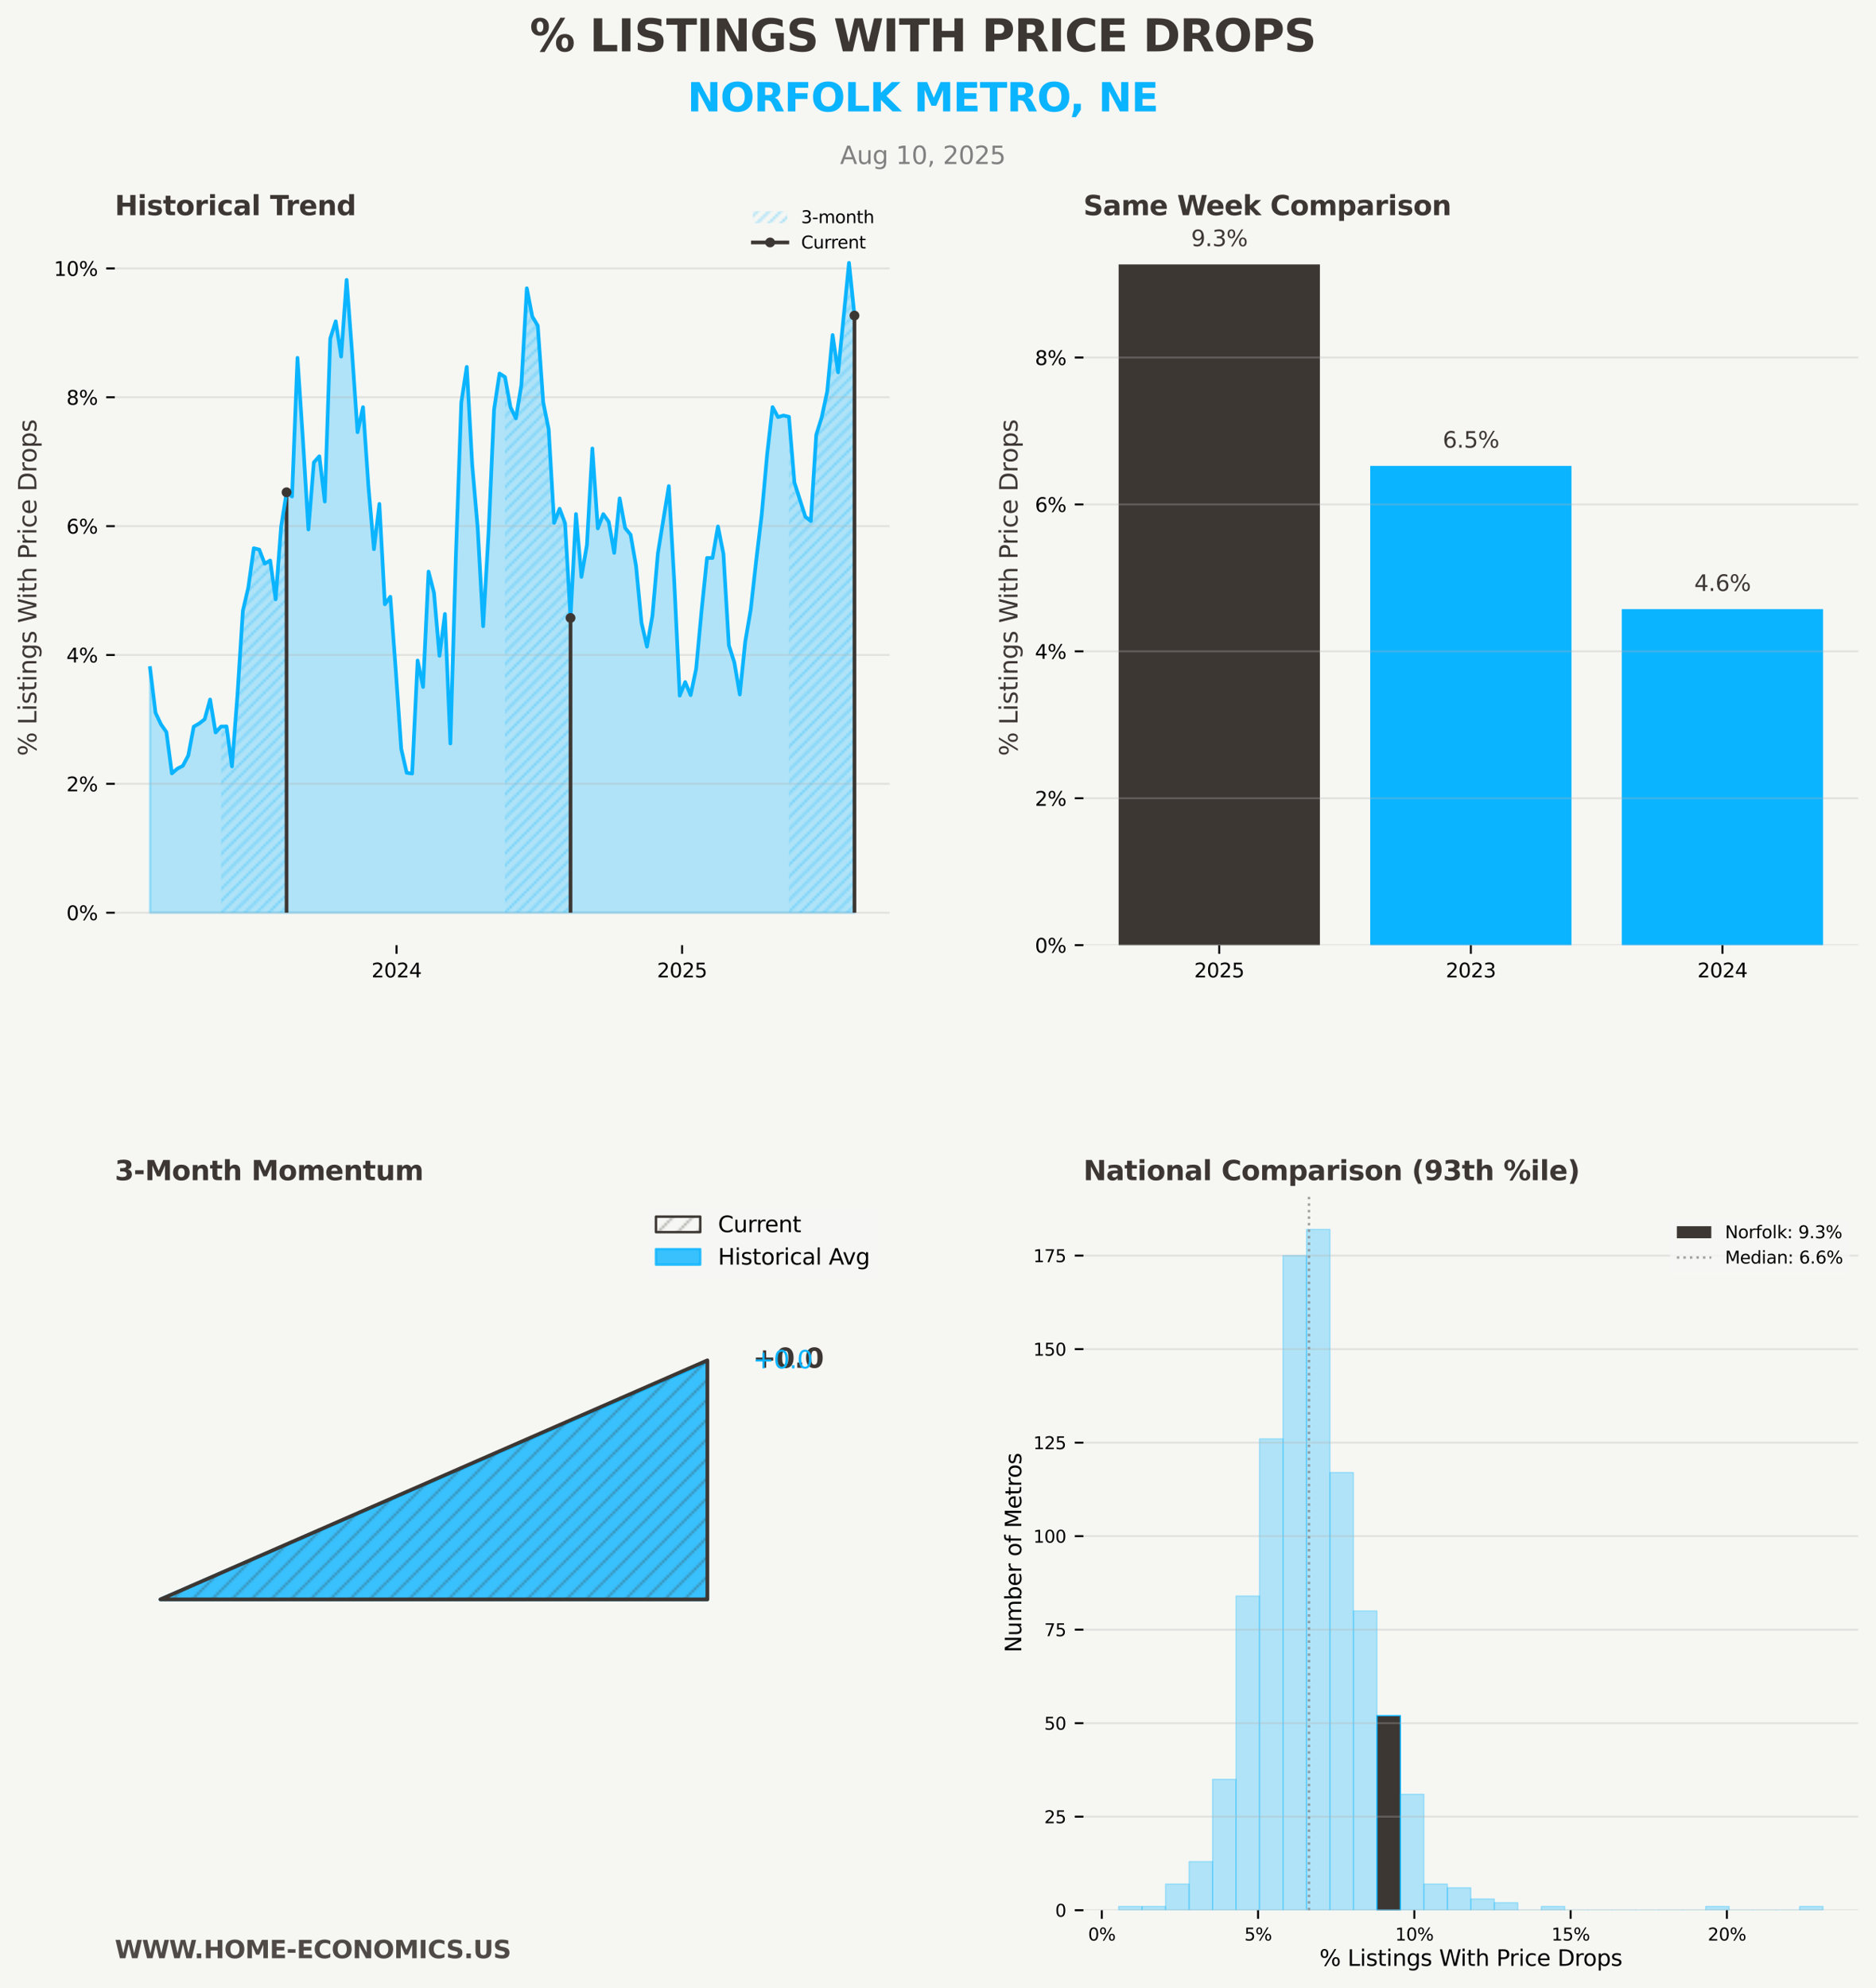 <?xml version="1.0" encoding="utf-8" standalone="no"?>
<!DOCTYPE svg PUBLIC "-//W3C//DTD SVG 1.1//EN"
  "http://www.w3.org/Graphics/SVG/1.1/DTD/svg11.dtd">
<svg xmlns:xlink="http://www.w3.org/1999/xlink" width="762.339pt" height="807.845pt" viewBox="0 0 762.339 807.845" xmlns="http://www.w3.org/2000/svg" version="1.1">
 <defs>
  <style type="text/css">*{stroke-linejoin: round; stroke-linecap: butt}</style>
 </defs>
 <g id="figure_1">
  <g id="patch_1">
   <path d="M 0 807.845 
L 762.339 807.845 
L 762.339 0 
L 0 0 
z
" style="fill: #f6f7f3"/>
  </g>
  <g id="axes_1">
   <g id="patch_2">
    <path d="M 46.659 384.051 
L 361.539 384.051 
L 361.539 93.6 
L 46.659 93.6 
z
" style="fill: #f6f7f3"/>
   </g>
   <g id="PolyCollection_1">
    <defs>
     <path id="mbc5cd65b44" d="M 60.972 -536.409 
L 60.972 -436.996 
L 63.191 -436.996 
L 65.41 -436.996 
L 67.629 -436.996 
L 69.848 -436.996 
L 72.067 -436.996 
L 74.286 -436.996 
L 76.505 -436.996 
L 78.724 -436.996 
L 80.943 -436.996 
L 83.162 -436.996 
L 85.381 -436.996 
L 87.6 -436.996 
L 89.819 -436.996 
L 92.038 -436.996 
L 94.258 -436.996 
L 96.477 -436.996 
L 98.696 -436.996 
L 100.915 -436.996 
L 103.134 -436.996 
L 105.353 -436.996 
L 107.572 -436.996 
L 109.791 -436.996 
L 112.01 -436.996 
L 114.229 -436.996 
L 116.448 -436.996 
L 118.667 -436.996 
L 120.886 -436.996 
L 123.105 -436.996 
L 125.324 -436.996 
L 127.543 -436.996 
L 129.762 -436.996 
L 131.981 -436.996 
L 134.2 -436.996 
L 136.419 -436.996 
L 138.638 -436.996 
L 140.857 -436.996 
L 143.076 -436.996 
L 145.295 -436.996 
L 147.514 -436.996 
L 149.733 -436.996 
L 151.952 -436.996 
L 154.171 -436.996 
L 156.39 -436.996 
L 158.609 -436.996 
L 160.828 -436.996 
L 163.047 -436.996 
L 165.266 -436.996 
L 167.485 -436.996 
L 169.704 -436.996 
L 171.923 -436.996 
L 174.143 -436.996 
L 176.362 -436.996 
L 178.581 -436.996 
L 180.8 -436.996 
L 183.019 -436.996 
L 185.238 -436.996 
L 187.457 -436.996 
L 189.676 -436.996 
L 191.895 -436.996 
L 194.114 -436.996 
L 196.333 -436.996 
L 198.552 -436.996 
L 200.771 -436.996 
L 202.99 -436.996 
L 205.209 -436.996 
L 207.428 -436.996 
L 209.647 -436.996 
L 211.866 -436.996 
L 214.085 -436.996 
L 216.304 -436.996 
L 218.523 -436.996 
L 220.742 -436.996 
L 222.961 -436.996 
L 225.18 -436.996 
L 227.399 -436.996 
L 229.618 -436.996 
L 231.837 -436.996 
L 234.056 -436.996 
L 236.275 -436.996 
L 238.494 -436.996 
L 240.713 -436.996 
L 242.932 -436.996 
L 245.151 -436.996 
L 247.37 -436.996 
L 249.589 -436.996 
L 251.808 -436.996 
L 254.027 -436.996 
L 256.247 -436.996 
L 258.466 -436.996 
L 260.685 -436.996 
L 262.904 -436.996 
L 265.123 -436.996 
L 267.342 -436.996 
L 269.561 -436.996 
L 271.78 -436.996 
L 273.999 -436.996 
L 276.218 -436.996 
L 278.437 -436.996 
L 280.656 -436.996 
L 282.875 -436.996 
L 285.094 -436.996 
L 287.313 -436.996 
L 289.532 -436.996 
L 291.751 -436.996 
L 293.97 -436.996 
L 296.189 -436.996 
L 298.408 -436.996 
L 300.627 -436.996 
L 302.846 -436.996 
L 305.065 -436.996 
L 307.284 -436.996 
L 309.503 -436.996 
L 311.722 -436.996 
L 313.941 -436.996 
L 316.16 -436.996 
L 318.379 -436.996 
L 320.598 -436.996 
L 322.817 -436.996 
L 325.036 -436.996 
L 327.255 -436.996 
L 329.474 -436.996 
L 331.693 -436.996 
L 333.912 -436.996 
L 336.132 -436.996 
L 338.351 -436.996 
L 340.57 -436.996 
L 342.789 -436.996 
L 345.008 -436.996 
L 347.227 -436.996 
L 347.227 -679.618 
L 347.227 -679.618 
L 345.008 -701.043 
L 342.789 -679.053 
L 340.57 -656.542 
L 338.351 -671.718 
L 336.132 -648.687 
L 333.912 -638.258 
L 331.693 -631.174 
L 329.474 -596.14 
L 327.255 -597.888 
L 325.036 -604.735 
L 322.817 -611.818 
L 320.598 -638.492 
L 318.379 -639.015 
L 316.16 -638.366 
L 313.941 -642.435 
L 311.722 -623.019 
L 309.503 -598.482 
L 307.284 -579.953 
L 305.065 -560.15 
L 302.846 -547.144 
L 300.627 -525.657 
L 298.408 -538.658 
L 296.189 -545.643 
L 293.97 -582.801 
L 291.751 -593.932 
L 289.532 -581.124 
L 287.313 -581.124 
L 285.094 -559.697 
L 282.875 -536.06 
L 280.656 -525.392 
L 278.437 -530.704 
L 276.218 -525.177 
L 273.999 -571.459 
L 271.78 -610.337 
L 269.561 -596.734 
L 267.342 -582.993 
L 265.123 -557.69 
L 262.904 -545.089 
L 260.685 -554.796 
L 258.466 -577.911 
L 256.247 -590.582 
L 254.027 -593.309 
L 251.808 -605.364 
L 249.589 -583.182 
L 247.37 -595.814 
L 245.151 -598.96 
L 242.932 -593.139 
L 240.713 -625.62 
L 238.494 -586.327 
L 236.275 -573.441 
L 234.056 -598.972 
L 231.837 -556.756 
L 229.618 -595.255 
L 227.399 -601.135 
L 225.18 -595.392 
L 222.961 -633.391 
L 220.742 -644.391 
L 218.523 -675.519 
L 216.304 -679.214 
L 214.085 -690.711 
L 211.866 -651.48 
L 209.647 -637.845 
L 207.428 -642.411 
L 205.209 -654.641 
L 202.99 -656.084 
L 200.771 -641.452 
L 198.552 -591.588 
L 196.333 -553.387 
L 194.114 -593.37 
L 191.895 -618.91 
L 189.676 -658.771 
L 187.457 -644.29 
L 185.238 -581.527 
L 183.019 -505.746 
L 180.8 -558.369 
L 178.581 -541.37 
L 176.362 -566.974 
L 174.143 -575.586 
L 171.923 -528.702 
L 169.704 -539.461 
L 167.485 -493.534 
L 165.266 -493.84 
L 163.047 -503.573 
L 160.828 -535.483 
L 158.609 -565.37 
L 156.39 -562.301 
L 154.171 -603.085 
L 151.952 -584.696 
L 149.733 -610.049 
L 147.514 -642.413 
L 145.295 -632.224 
L 143.076 -664.464 
L 140.857 -694.109 
L 138.638 -662.944 
L 136.419 -677.296 
L 134.2 -670.273 
L 131.981 -604.047 
L 129.762 -622.463 
L 127.543 -619.967 
L 125.324 -592.708 
L 123.105 -629.067 
L 120.886 -662.441 
L 118.667 -606.114 
L 116.448 -607.814 
L 114.229 -593.766 
L 112.01 -564.335 
L 109.791 -580.1 
L 107.572 -578.807 
L 105.353 -584.533 
L 103.134 -585.091 
L 100.915 -569.173 
L 98.696 -559.688 
L 96.477 -525.157 
L 94.258 -496.427 
L 92.038 -512.69 
L 89.819 -512.628 
L 87.6 -510.219 
L 85.381 -523.638 
L 83.162 -515.583 
L 80.943 -513.867 
L 78.724 -512.585 
L 76.505 -500.833 
L 74.286 -496.658 
L 72.067 -495.508 
L 69.848 -493.59 
L 67.629 -510.364 
L 65.41 -513.536 
L 63.191 -518.243 
L 60.972 -536.409 
z
" style="stroke: #0bb4ff; stroke-opacity: 0.3"/>
    </defs>
    <g clip-path="url(#pf351f7439b)">
     <use xlink:href="#mbc5cd65b44" x="0" y="807.845" style="fill: #0bb4ff; fill-opacity: 0.3; stroke: #0bb4ff; stroke-opacity: 0.3"/>
    </g>
   </g>
   <g id="PolyCollection_2">
    <path d="M 320.598 169.353 
L 320.598 370.849 
L 322.817 370.849 
L 325.036 370.849 
L 327.255 370.849 
L 329.474 370.849 
L 331.693 370.849 
L 333.912 370.849 
L 336.132 370.849 
L 338.351 370.849 
L 340.57 370.849 
L 342.789 370.849 
L 345.008 370.849 
L 347.227 370.849 
L 347.227 128.227 
L 347.227 128.227 
L 345.008 106.802 
L 342.789 128.792 
L 340.57 151.303 
L 338.351 136.127 
L 336.132 159.158 
L 333.912 169.587 
L 331.693 176.671 
L 329.474 211.705 
L 327.255 209.957 
L 325.036 203.11 
L 322.817 196.027 
L 320.598 169.353 
z
" clip-path="url(#pf351f7439b)" style="fill: url(#hc4e8ac81d1)"/>
   </g>
   <g id="PolyCollection_3">
    <path d="M 205.209 153.204 
L 205.209 370.849 
L 207.428 370.849 
L 209.647 370.849 
L 211.866 370.849 
L 214.085 370.849 
L 216.304 370.849 
L 218.523 370.849 
L 220.742 370.849 
L 222.961 370.849 
L 225.18 370.849 
L 227.399 370.849 
L 229.618 370.849 
L 231.837 370.849 
L 231.837 251.089 
L 231.837 251.089 
L 229.618 212.59 
L 227.399 206.71 
L 225.18 212.453 
L 222.961 174.454 
L 220.742 163.454 
L 218.523 132.326 
L 216.304 128.631 
L 214.085 117.134 
L 211.866 156.365 
L 209.647 170 
L 207.428 165.434 
L 205.209 153.204 
z
" clip-path="url(#pf351f7439b)" style="fill: url(#hc4e8ac81d1)"/>
   </g>
   <g id="PolyCollection_4">
    <path d="M 89.819 295.217 
L 89.819 370.849 
L 92.038 370.849 
L 94.258 370.849 
L 96.477 370.849 
L 98.696 370.849 
L 100.915 370.849 
L 103.134 370.849 
L 105.353 370.849 
L 107.572 370.849 
L 109.791 370.849 
L 112.01 370.849 
L 114.229 370.849 
L 116.448 370.849 
L 116.448 200.031 
L 116.448 200.031 
L 114.229 214.079 
L 112.01 243.51 
L 109.791 227.745 
L 107.572 229.038 
L 105.353 223.312 
L 103.134 222.754 
L 100.915 238.672 
L 98.696 248.157 
L 96.477 282.688 
L 94.258 311.418 
L 92.038 295.155 
L 89.819 295.217 
z
" clip-path="url(#pf351f7439b)" style="fill: url(#hc4e8ac81d1)"/>
   </g>
   <g id="matplotlib.axis_1">
    <g id="xtick_1">
     <g id="line2d_1">
      <defs>
       <path id="m4760827d1e" d="M 0 0 
L 0 3.5 
" style="stroke: #000000; stroke-width: 0.8"/>
      </defs>
      <g>
       <use xlink:href="#m4760827d1e" x="161.145" y="384.051" style="stroke: #000000; stroke-width: 0.8"/>
      </g>
     </g>
     <g id="text_1">
      <!-- 2024 -->
      <g transform="translate(150.965 397.13) scale(0.08 -0.08)">
       <defs>
        <path id="DejaVuSans-32" d="M 1228 531 
L 3431 531 
L 3431 0 
L 469 0 
L 469 531 
Q 828 903 1448 1529 
Q 2069 2156 2228 2338 
Q 2531 2678 2651 2914 
Q 2772 3150 2772 3378 
Q 2772 3750 2511 3984 
Q 2250 4219 1831 4219 
Q 1534 4219 1204 4116 
Q 875 4013 500 3803 
L 500 4441 
Q 881 4594 1212 4672 
Q 1544 4750 1819 4750 
Q 2544 4750 2975 4387 
Q 3406 4025 3406 3419 
Q 3406 3131 3298 2873 
Q 3191 2616 2906 2266 
Q 2828 2175 2409 1742 
Q 1991 1309 1228 531 
z
" transform="scale(0.016)"/>
        <path id="DejaVuSans-30" d="M 2034 4250 
Q 1547 4250 1301 3770 
Q 1056 3291 1056 2328 
Q 1056 1369 1301 889 
Q 1547 409 2034 409 
Q 2525 409 2770 889 
Q 3016 1369 3016 2328 
Q 3016 3291 2770 3770 
Q 2525 4250 2034 4250 
z
M 2034 4750 
Q 2819 4750 3233 4129 
Q 3647 3509 3647 2328 
Q 3647 1150 3233 529 
Q 2819 -91 2034 -91 
Q 1250 -91 836 529 
Q 422 1150 422 2328 
Q 422 3509 836 4129 
Q 1250 4750 2034 4750 
z
" transform="scale(0.016)"/>
        <path id="DejaVuSans-34" d="M 2419 4116 
L 825 1625 
L 2419 1625 
L 2419 4116 
z
M 2253 4666 
L 3047 4666 
L 3047 1625 
L 3713 1625 
L 3713 1100 
L 3047 1100 
L 3047 0 
L 2419 0 
L 2419 1100 
L 313 1100 
L 313 1709 
L 2253 4666 
z
" transform="scale(0.016)"/>
       </defs>
       <use xlink:href="#DejaVuSans-32"/>
       <use xlink:href="#DejaVuSans-30" x="63.623"/>
       <use xlink:href="#DejaVuSans-32" x="127.246"/>
       <use xlink:href="#DejaVuSans-34" x="190.869"/>
      </g>
     </g>
    </g>
    <g id="xtick_2">
     <g id="line2d_2">
      <g>
       <use xlink:href="#m4760827d1e" x="277.169" y="384.051" style="stroke: #000000; stroke-width: 0.8"/>
      </g>
     </g>
     <g id="text_2">
      <!-- 2025 -->
      <g transform="translate(266.989 397.13) scale(0.08 -0.08)">
       <defs>
        <path id="DejaVuSans-35" d="M 691 4666 
L 3169 4666 
L 3169 4134 
L 1269 4134 
L 1269 2991 
Q 1406 3038 1543 3061 
Q 1681 3084 1819 3084 
Q 2600 3084 3056 2656 
Q 3513 2228 3513 1497 
Q 3513 744 3044 326 
Q 2575 -91 1722 -91 
Q 1428 -91 1123 -41 
Q 819 9 494 109 
L 494 744 
Q 775 591 1075 516 
Q 1375 441 1709 441 
Q 2250 441 2565 725 
Q 2881 1009 2881 1497 
Q 2881 1984 2565 2268 
Q 2250 2553 1709 2553 
Q 1456 2553 1204 2497 
Q 953 2441 691 2322 
L 691 4666 
z
" transform="scale(0.016)"/>
       </defs>
       <use xlink:href="#DejaVuSans-32"/>
       <use xlink:href="#DejaVuSans-30" x="63.623"/>
       <use xlink:href="#DejaVuSans-32" x="127.246"/>
       <use xlink:href="#DejaVuSans-35" x="190.869"/>
      </g>
     </g>
    </g>
   </g>
   <g id="matplotlib.axis_2">
    <g id="ytick_1">
     <g id="line2d_3">
      <path d="M 46.659 370.849 
L 361.539 370.849 
" clip-path="url(#pf351f7439b)" style="fill: none; stroke: #b0b0b0; stroke-opacity: 0.3; stroke-width: 0.8; stroke-linecap: square"/>
     </g>
     <g id="line2d_4">
      <defs>
       <path id="m9d95a29e2f" d="M 0 0 
L -3.5 0 
" style="stroke: #000000; stroke-width: 0.8"/>
      </defs>
      <g>
       <use xlink:href="#m9d95a29e2f" x="46.659" y="370.849" style="stroke: #000000; stroke-width: 0.8"/>
      </g>
     </g>
     <g id="text_3">
      <!-- 0% -->
      <g transform="translate(26.968 373.888) scale(0.08 -0.08)">
       <defs>
        <path id="DejaVuSans-25" d="M 4653 2053 
Q 4381 2053 4226 1822 
Q 4072 1591 4072 1178 
Q 4072 772 4226 539 
Q 4381 306 4653 306 
Q 4919 306 5073 539 
Q 5228 772 5228 1178 
Q 5228 1588 5073 1820 
Q 4919 2053 4653 2053 
z
M 4653 2450 
Q 5147 2450 5437 2106 
Q 5728 1763 5728 1178 
Q 5728 594 5436 251 
Q 5144 -91 4653 -91 
Q 4153 -91 3862 251 
Q 3572 594 3572 1178 
Q 3572 1766 3864 2108 
Q 4156 2450 4653 2450 
z
M 1428 4353 
Q 1159 4353 1004 4120 
Q 850 3888 850 3481 
Q 850 3069 1003 2837 
Q 1156 2606 1428 2606 
Q 1700 2606 1854 2837 
Q 2009 3069 2009 3481 
Q 2009 3884 1853 4118 
Q 1697 4353 1428 4353 
z
M 4250 4750 
L 4750 4750 
L 1831 -91 
L 1331 -91 
L 4250 4750 
z
M 1428 4750 
Q 1922 4750 2215 4408 
Q 2509 4066 2509 3481 
Q 2509 2891 2217 2550 
Q 1925 2209 1428 2209 
Q 931 2209 642 2551 
Q 353 2894 353 3481 
Q 353 4063 643 4406 
Q 934 4750 1428 4750 
z
" transform="scale(0.016)"/>
       </defs>
       <use xlink:href="#DejaVuSans-30"/>
       <use xlink:href="#DejaVuSans-25" x="63.623"/>
      </g>
     </g>
    </g>
    <g id="ytick_2">
     <g id="line2d_5">
      <path d="M 46.659 318.491 
L 361.539 318.491 
" clip-path="url(#pf351f7439b)" style="fill: none; stroke: #b0b0b0; stroke-opacity: 0.3; stroke-width: 0.8; stroke-linecap: square"/>
     </g>
     <g id="line2d_6">
      <g>
       <use xlink:href="#m9d95a29e2f" x="46.659" y="318.491" style="stroke: #000000; stroke-width: 0.8"/>
      </g>
     </g>
     <g id="text_4">
      <!-- 2% -->
      <g transform="translate(26.968 321.531) scale(0.08 -0.08)">
       <use xlink:href="#DejaVuSans-32"/>
       <use xlink:href="#DejaVuSans-25" x="63.623"/>
      </g>
     </g>
    </g>
    <g id="ytick_3">
     <g id="line2d_7">
      <path d="M 46.659 266.134 
L 361.539 266.134 
" clip-path="url(#pf351f7439b)" style="fill: none; stroke: #b0b0b0; stroke-opacity: 0.3; stroke-width: 0.8; stroke-linecap: square"/>
     </g>
     <g id="line2d_8">
      <g>
       <use xlink:href="#m9d95a29e2f" x="46.659" y="266.134" style="stroke: #000000; stroke-width: 0.8"/>
      </g>
     </g>
     <g id="text_5">
      <!-- 4% -->
      <g transform="translate(26.968 269.173) scale(0.08 -0.08)">
       <use xlink:href="#DejaVuSans-34"/>
       <use xlink:href="#DejaVuSans-25" x="63.623"/>
      </g>
     </g>
    </g>
    <g id="ytick_4">
     <g id="line2d_9">
      <path d="M 46.659 213.776 
L 361.539 213.776 
" clip-path="url(#pf351f7439b)" style="fill: none; stroke: #b0b0b0; stroke-opacity: 0.3; stroke-width: 0.8; stroke-linecap: square"/>
     </g>
     <g id="line2d_10">
      <g>
       <use xlink:href="#m9d95a29e2f" x="46.659" y="213.776" style="stroke: #000000; stroke-width: 0.8"/>
      </g>
     </g>
     <g id="text_6">
      <!-- 6% -->
      <g transform="translate(26.968 216.816) scale(0.08 -0.08)">
       <defs>
        <path id="DejaVuSans-36" d="M 2113 2584 
Q 1688 2584 1439 2293 
Q 1191 2003 1191 1497 
Q 1191 994 1439 701 
Q 1688 409 2113 409 
Q 2538 409 2786 701 
Q 3034 994 3034 1497 
Q 3034 2003 2786 2293 
Q 2538 2584 2113 2584 
z
M 3366 4563 
L 3366 3988 
Q 3128 4100 2886 4159 
Q 2644 4219 2406 4219 
Q 1781 4219 1451 3797 
Q 1122 3375 1075 2522 
Q 1259 2794 1537 2939 
Q 1816 3084 2150 3084 
Q 2853 3084 3261 2657 
Q 3669 2231 3669 1497 
Q 3669 778 3244 343 
Q 2819 -91 2113 -91 
Q 1303 -91 875 529 
Q 447 1150 447 2328 
Q 447 3434 972 4092 
Q 1497 4750 2381 4750 
Q 2619 4750 2861 4703 
Q 3103 4656 3366 4563 
z
" transform="scale(0.016)"/>
       </defs>
       <use xlink:href="#DejaVuSans-36"/>
       <use xlink:href="#DejaVuSans-25" x="63.623"/>
      </g>
     </g>
    </g>
    <g id="ytick_5">
     <g id="line2d_11">
      <path d="M 46.659 161.419 
L 361.539 161.419 
" clip-path="url(#pf351f7439b)" style="fill: none; stroke: #b0b0b0; stroke-opacity: 0.3; stroke-width: 0.8; stroke-linecap: square"/>
     </g>
     <g id="line2d_12">
      <g>
       <use xlink:href="#m9d95a29e2f" x="46.659" y="161.419" style="stroke: #000000; stroke-width: 0.8"/>
      </g>
     </g>
     <g id="text_7">
      <!-- 8% -->
      <g transform="translate(26.968 164.458) scale(0.08 -0.08)">
       <defs>
        <path id="DejaVuSans-38" d="M 2034 2216 
Q 1584 2216 1326 1975 
Q 1069 1734 1069 1313 
Q 1069 891 1326 650 
Q 1584 409 2034 409 
Q 2484 409 2743 651 
Q 3003 894 3003 1313 
Q 3003 1734 2745 1975 
Q 2488 2216 2034 2216 
z
M 1403 2484 
Q 997 2584 770 2862 
Q 544 3141 544 3541 
Q 544 4100 942 4425 
Q 1341 4750 2034 4750 
Q 2731 4750 3128 4425 
Q 3525 4100 3525 3541 
Q 3525 3141 3298 2862 
Q 3072 2584 2669 2484 
Q 3125 2378 3379 2068 
Q 3634 1759 3634 1313 
Q 3634 634 3220 271 
Q 2806 -91 2034 -91 
Q 1263 -91 848 271 
Q 434 634 434 1313 
Q 434 1759 690 2068 
Q 947 2378 1403 2484 
z
M 1172 3481 
Q 1172 3119 1398 2916 
Q 1625 2713 2034 2713 
Q 2441 2713 2670 2916 
Q 2900 3119 2900 3481 
Q 2900 3844 2670 4047 
Q 2441 4250 2034 4250 
Q 1625 4250 1398 4047 
Q 1172 3844 1172 3481 
z
" transform="scale(0.016)"/>
       </defs>
       <use xlink:href="#DejaVuSans-38"/>
       <use xlink:href="#DejaVuSans-25" x="63.623"/>
      </g>
     </g>
    </g>
    <g id="ytick_6">
     <g id="line2d_13">
      <path d="M 46.659 109.062 
L 361.539 109.062 
" clip-path="url(#pf351f7439b)" style="fill: none; stroke: #b0b0b0; stroke-opacity: 0.3; stroke-width: 0.8; stroke-linecap: square"/>
     </g>
     <g id="line2d_14">
      <g>
       <use xlink:href="#m9d95a29e2f" x="46.659" y="109.062" style="stroke: #000000; stroke-width: 0.8"/>
      </g>
     </g>
     <g id="text_8">
      <!-- 10% -->
      <g transform="translate(21.878 112.101) scale(0.08 -0.08)">
       <defs>
        <path id="DejaVuSans-31" d="M 794 531 
L 1825 531 
L 1825 4091 
L 703 3866 
L 703 4441 
L 1819 4666 
L 2450 4666 
L 2450 531 
L 3481 531 
L 3481 0 
L 794 0 
L 794 531 
z
" transform="scale(0.016)"/>
       </defs>
       <use xlink:href="#DejaVuSans-31"/>
       <use xlink:href="#DejaVuSans-30" x="63.623"/>
       <use xlink:href="#DejaVuSans-25" x="127.246"/>
      </g>
     </g>
    </g>
    <g id="text_9">
     <!-- % Listings With Price Drops -->
     <g style="fill: #3d3733" transform="translate(14.798 307.187) rotate(-90) scale(0.1 -0.1)">
      <defs>
       <path id="DejaVuSans-20" transform="scale(0.016)"/>
       <path id="DejaVuSans-4c" d="M 628 4666 
L 1259 4666 
L 1259 531 
L 3531 531 
L 3531 0 
L 628 0 
L 628 4666 
z
" transform="scale(0.016)"/>
       <path id="DejaVuSans-69" d="M 603 3500 
L 1178 3500 
L 1178 0 
L 603 0 
L 603 3500 
z
M 603 4863 
L 1178 4863 
L 1178 4134 
L 603 4134 
L 603 4863 
z
" transform="scale(0.016)"/>
       <path id="DejaVuSans-73" d="M 2834 3397 
L 2834 2853 
Q 2591 2978 2328 3040 
Q 2066 3103 1784 3103 
Q 1356 3103 1142 2972 
Q 928 2841 928 2578 
Q 928 2378 1081 2264 
Q 1234 2150 1697 2047 
L 1894 2003 
Q 2506 1872 2764 1633 
Q 3022 1394 3022 966 
Q 3022 478 2636 193 
Q 2250 -91 1575 -91 
Q 1294 -91 989 -36 
Q 684 19 347 128 
L 347 722 
Q 666 556 975 473 
Q 1284 391 1588 391 
Q 1994 391 2212 530 
Q 2431 669 2431 922 
Q 2431 1156 2273 1281 
Q 2116 1406 1581 1522 
L 1381 1569 
Q 847 1681 609 1914 
Q 372 2147 372 2553 
Q 372 3047 722 3315 
Q 1072 3584 1716 3584 
Q 2034 3584 2315 3537 
Q 2597 3491 2834 3397 
z
" transform="scale(0.016)"/>
       <path id="DejaVuSans-74" d="M 1172 4494 
L 1172 3500 
L 2356 3500 
L 2356 3053 
L 1172 3053 
L 1172 1153 
Q 1172 725 1289 603 
Q 1406 481 1766 481 
L 2356 481 
L 2356 0 
L 1766 0 
Q 1100 0 847 248 
Q 594 497 594 1153 
L 594 3053 
L 172 3053 
L 172 3500 
L 594 3500 
L 594 4494 
L 1172 4494 
z
" transform="scale(0.016)"/>
       <path id="DejaVuSans-6e" d="M 3513 2113 
L 3513 0 
L 2938 0 
L 2938 2094 
Q 2938 2591 2744 2837 
Q 2550 3084 2163 3084 
Q 1697 3084 1428 2787 
Q 1159 2491 1159 1978 
L 1159 0 
L 581 0 
L 581 3500 
L 1159 3500 
L 1159 2956 
Q 1366 3272 1645 3428 
Q 1925 3584 2291 3584 
Q 2894 3584 3203 3211 
Q 3513 2838 3513 2113 
z
" transform="scale(0.016)"/>
       <path id="DejaVuSans-67" d="M 2906 1791 
Q 2906 2416 2648 2759 
Q 2391 3103 1925 3103 
Q 1463 3103 1205 2759 
Q 947 2416 947 1791 
Q 947 1169 1205 825 
Q 1463 481 1925 481 
Q 2391 481 2648 825 
Q 2906 1169 2906 1791 
z
M 3481 434 
Q 3481 -459 3084 -895 
Q 2688 -1331 1869 -1331 
Q 1566 -1331 1297 -1286 
Q 1028 -1241 775 -1147 
L 775 -588 
Q 1028 -725 1275 -790 
Q 1522 -856 1778 -856 
Q 2344 -856 2625 -561 
Q 2906 -266 2906 331 
L 2906 616 
Q 2728 306 2450 153 
Q 2172 0 1784 0 
Q 1141 0 747 490 
Q 353 981 353 1791 
Q 353 2603 747 3093 
Q 1141 3584 1784 3584 
Q 2172 3584 2450 3431 
Q 2728 3278 2906 2969 
L 2906 3500 
L 3481 3500 
L 3481 434 
z
" transform="scale(0.016)"/>
       <path id="DejaVuSans-57" d="M 213 4666 
L 850 4666 
L 1831 722 
L 2809 4666 
L 3519 4666 
L 4500 722 
L 5478 4666 
L 6119 4666 
L 4947 0 
L 4153 0 
L 3169 4050 
L 2175 0 
L 1381 0 
L 213 4666 
z
" transform="scale(0.016)"/>
       <path id="DejaVuSans-68" d="M 3513 2113 
L 3513 0 
L 2938 0 
L 2938 2094 
Q 2938 2591 2744 2837 
Q 2550 3084 2163 3084 
Q 1697 3084 1428 2787 
Q 1159 2491 1159 1978 
L 1159 0 
L 581 0 
L 581 4863 
L 1159 4863 
L 1159 2956 
Q 1366 3272 1645 3428 
Q 1925 3584 2291 3584 
Q 2894 3584 3203 3211 
Q 3513 2838 3513 2113 
z
" transform="scale(0.016)"/>
       <path id="DejaVuSans-50" d="M 1259 4147 
L 1259 2394 
L 2053 2394 
Q 2494 2394 2734 2622 
Q 2975 2850 2975 3272 
Q 2975 3691 2734 3919 
Q 2494 4147 2053 4147 
L 1259 4147 
z
M 628 4666 
L 2053 4666 
Q 2838 4666 3239 4311 
Q 3641 3956 3641 3272 
Q 3641 2581 3239 2228 
Q 2838 1875 2053 1875 
L 1259 1875 
L 1259 0 
L 628 0 
L 628 4666 
z
" transform="scale(0.016)"/>
       <path id="DejaVuSans-72" d="M 2631 2963 
Q 2534 3019 2420 3045 
Q 2306 3072 2169 3072 
Q 1681 3072 1420 2755 
Q 1159 2438 1159 1844 
L 1159 0 
L 581 0 
L 581 3500 
L 1159 3500 
L 1159 2956 
Q 1341 3275 1631 3429 
Q 1922 3584 2338 3584 
Q 2397 3584 2469 3576 
Q 2541 3569 2628 3553 
L 2631 2963 
z
" transform="scale(0.016)"/>
       <path id="DejaVuSans-63" d="M 3122 3366 
L 3122 2828 
Q 2878 2963 2633 3030 
Q 2388 3097 2138 3097 
Q 1578 3097 1268 2742 
Q 959 2388 959 1747 
Q 959 1106 1268 751 
Q 1578 397 2138 397 
Q 2388 397 2633 464 
Q 2878 531 3122 666 
L 3122 134 
Q 2881 22 2623 -34 
Q 2366 -91 2075 -91 
Q 1284 -91 818 406 
Q 353 903 353 1747 
Q 353 2603 823 3093 
Q 1294 3584 2113 3584 
Q 2378 3584 2631 3529 
Q 2884 3475 3122 3366 
z
" transform="scale(0.016)"/>
       <path id="DejaVuSans-65" d="M 3597 1894 
L 3597 1613 
L 953 1613 
Q 991 1019 1311 708 
Q 1631 397 2203 397 
Q 2534 397 2845 478 
Q 3156 559 3463 722 
L 3463 178 
Q 3153 47 2828 -22 
Q 2503 -91 2169 -91 
Q 1331 -91 842 396 
Q 353 884 353 1716 
Q 353 2575 817 3079 
Q 1281 3584 2069 3584 
Q 2775 3584 3186 3129 
Q 3597 2675 3597 1894 
z
M 3022 2063 
Q 3016 2534 2758 2815 
Q 2500 3097 2075 3097 
Q 1594 3097 1305 2825 
Q 1016 2553 972 2059 
L 3022 2063 
z
" transform="scale(0.016)"/>
       <path id="DejaVuSans-44" d="M 1259 4147 
L 1259 519 
L 2022 519 
Q 2988 519 3436 956 
Q 3884 1394 3884 2338 
Q 3884 3275 3436 3711 
Q 2988 4147 2022 4147 
L 1259 4147 
z
M 628 4666 
L 1925 4666 
Q 3281 4666 3915 4102 
Q 4550 3538 4550 2338 
Q 4550 1131 3912 565 
Q 3275 0 1925 0 
L 628 0 
L 628 4666 
z
" transform="scale(0.016)"/>
       <path id="DejaVuSans-6f" d="M 1959 3097 
Q 1497 3097 1228 2736 
Q 959 2375 959 1747 
Q 959 1119 1226 758 
Q 1494 397 1959 397 
Q 2419 397 2687 759 
Q 2956 1122 2956 1747 
Q 2956 2369 2687 2733 
Q 2419 3097 1959 3097 
z
M 1959 3584 
Q 2709 3584 3137 3096 
Q 3566 2609 3566 1747 
Q 3566 888 3137 398 
Q 2709 -91 1959 -91 
Q 1206 -91 779 398 
Q 353 888 353 1747 
Q 353 2609 779 3096 
Q 1206 3584 1959 3584 
z
" transform="scale(0.016)"/>
       <path id="DejaVuSans-70" d="M 1159 525 
L 1159 -1331 
L 581 -1331 
L 581 3500 
L 1159 3500 
L 1159 2969 
Q 1341 3281 1617 3432 
Q 1894 3584 2278 3584 
Q 2916 3584 3314 3078 
Q 3713 2572 3713 1747 
Q 3713 922 3314 415 
Q 2916 -91 2278 -91 
Q 1894 -91 1617 61 
Q 1341 213 1159 525 
z
M 3116 1747 
Q 3116 2381 2855 2742 
Q 2594 3103 2138 3103 
Q 1681 3103 1420 2742 
Q 1159 2381 1159 1747 
Q 1159 1113 1420 752 
Q 1681 391 2138 391 
Q 2594 391 2855 752 
Q 3116 1113 3116 1747 
z
" transform="scale(0.016)"/>
      </defs>
      <use xlink:href="#DejaVuSans-25"/>
      <use xlink:href="#DejaVuSans-20" x="95.02"/>
      <use xlink:href="#DejaVuSans-4c" x="126.807"/>
      <use xlink:href="#DejaVuSans-69" x="182.52"/>
      <use xlink:href="#DejaVuSans-73" x="210.303"/>
      <use xlink:href="#DejaVuSans-74" x="262.402"/>
      <use xlink:href="#DejaVuSans-69" x="301.611"/>
      <use xlink:href="#DejaVuSans-6e" x="329.395"/>
      <use xlink:href="#DejaVuSans-67" x="392.773"/>
      <use xlink:href="#DejaVuSans-73" x="456.25"/>
      <use xlink:href="#DejaVuSans-20" x="508.35"/>
      <use xlink:href="#DejaVuSans-57" x="540.137"/>
      <use xlink:href="#DejaVuSans-69" x="636.764"/>
      <use xlink:href="#DejaVuSans-74" x="664.547"/>
      <use xlink:href="#DejaVuSans-68" x="703.756"/>
      <use xlink:href="#DejaVuSans-20" x="767.135"/>
      <use xlink:href="#DejaVuSans-50" x="798.922"/>
      <use xlink:href="#DejaVuSans-72" x="857.475"/>
      <use xlink:href="#DejaVuSans-69" x="898.588"/>
      <use xlink:href="#DejaVuSans-63" x="926.371"/>
      <use xlink:href="#DejaVuSans-65" x="981.352"/>
      <use xlink:href="#DejaVuSans-20" x="1042.875"/>
      <use xlink:href="#DejaVuSans-44" x="1074.662"/>
      <use xlink:href="#DejaVuSans-72" x="1151.664"/>
      <use xlink:href="#DejaVuSans-6f" x="1190.527"/>
      <use xlink:href="#DejaVuSans-70" x="1251.709"/>
      <use xlink:href="#DejaVuSans-73" x="1315.186"/>
     </g>
    </g>
   </g>
   <g id="text_10">
    <!-- Historical Trend -->
    <g style="fill: #3d3733" transform="translate(46.659 87.436) scale(0.11 -0.11)">
     <defs>
      <path id="DejaVuSans-Bold-48" d="M 588 4666 
L 1791 4666 
L 1791 2888 
L 3566 2888 
L 3566 4666 
L 4769 4666 
L 4769 0 
L 3566 0 
L 3566 1978 
L 1791 1978 
L 1791 0 
L 588 0 
L 588 4666 
z
" transform="scale(0.016)"/>
      <path id="DejaVuSans-Bold-69" d="M 538 3500 
L 1656 3500 
L 1656 0 
L 538 0 
L 538 3500 
z
M 538 4863 
L 1656 4863 
L 1656 3950 
L 538 3950 
L 538 4863 
z
" transform="scale(0.016)"/>
      <path id="DejaVuSans-Bold-73" d="M 3272 3391 
L 3272 2541 
Q 2913 2691 2578 2766 
Q 2244 2841 1947 2841 
Q 1628 2841 1473 2761 
Q 1319 2681 1319 2516 
Q 1319 2381 1436 2309 
Q 1553 2238 1856 2203 
L 2053 2175 
Q 2913 2066 3209 1816 
Q 3506 1566 3506 1031 
Q 3506 472 3093 190 
Q 2681 -91 1863 -91 
Q 1516 -91 1145 -36 
Q 775 19 384 128 
L 384 978 
Q 719 816 1070 734 
Q 1422 653 1784 653 
Q 2113 653 2278 743 
Q 2444 834 2444 1013 
Q 2444 1163 2330 1236 
Q 2216 1309 1875 1350 
L 1678 1375 
Q 931 1469 631 1722 
Q 331 1975 331 2491 
Q 331 3047 712 3315 
Q 1094 3584 1881 3584 
Q 2191 3584 2531 3537 
Q 2872 3491 3272 3391 
z
" transform="scale(0.016)"/>
      <path id="DejaVuSans-Bold-74" d="M 1759 4494 
L 1759 3500 
L 2913 3500 
L 2913 2700 
L 1759 2700 
L 1759 1216 
Q 1759 972 1856 886 
Q 1953 800 2241 800 
L 2816 800 
L 2816 0 
L 1856 0 
Q 1194 0 917 276 
Q 641 553 641 1216 
L 641 2700 
L 84 2700 
L 84 3500 
L 641 3500 
L 641 4494 
L 1759 4494 
z
" transform="scale(0.016)"/>
      <path id="DejaVuSans-Bold-6f" d="M 2203 2784 
Q 1831 2784 1636 2517 
Q 1441 2250 1441 1747 
Q 1441 1244 1636 976 
Q 1831 709 2203 709 
Q 2569 709 2762 976 
Q 2956 1244 2956 1747 
Q 2956 2250 2762 2517 
Q 2569 2784 2203 2784 
z
M 2203 3584 
Q 3106 3584 3614 3096 
Q 4122 2609 4122 1747 
Q 4122 884 3614 396 
Q 3106 -91 2203 -91 
Q 1297 -91 786 396 
Q 275 884 275 1747 
Q 275 2609 786 3096 
Q 1297 3584 2203 3584 
z
" transform="scale(0.016)"/>
      <path id="DejaVuSans-Bold-72" d="M 3138 2547 
Q 2991 2616 2845 2648 
Q 2700 2681 2553 2681 
Q 2122 2681 1889 2404 
Q 1656 2128 1656 1613 
L 1656 0 
L 538 0 
L 538 3500 
L 1656 3500 
L 1656 2925 
Q 1872 3269 2151 3426 
Q 2431 3584 2822 3584 
Q 2878 3584 2943 3579 
Q 3009 3575 3134 3559 
L 3138 2547 
z
" transform="scale(0.016)"/>
      <path id="DejaVuSans-Bold-63" d="M 3366 3391 
L 3366 2478 
Q 3138 2634 2908 2709 
Q 2678 2784 2431 2784 
Q 1963 2784 1702 2511 
Q 1441 2238 1441 1747 
Q 1441 1256 1702 982 
Q 1963 709 2431 709 
Q 2694 709 2930 787 
Q 3166 866 3366 1019 
L 3366 103 
Q 3103 6 2833 -42 
Q 2563 -91 2291 -91 
Q 1344 -91 809 395 
Q 275 881 275 1747 
Q 275 2613 809 3098 
Q 1344 3584 2291 3584 
Q 2566 3584 2833 3536 
Q 3100 3488 3366 3391 
z
" transform="scale(0.016)"/>
      <path id="DejaVuSans-Bold-61" d="M 2106 1575 
Q 1756 1575 1579 1456 
Q 1403 1338 1403 1106 
Q 1403 894 1545 773 
Q 1688 653 1941 653 
Q 2256 653 2472 879 
Q 2688 1106 2688 1447 
L 2688 1575 
L 2106 1575 
z
M 3816 1997 
L 3816 0 
L 2688 0 
L 2688 519 
Q 2463 200 2181 54 
Q 1900 -91 1497 -91 
Q 953 -91 614 226 
Q 275 544 275 1050 
Q 275 1666 698 1953 
Q 1122 2241 2028 2241 
L 2688 2241 
L 2688 2328 
Q 2688 2594 2478 2717 
Q 2269 2841 1825 2841 
Q 1466 2841 1156 2769 
Q 847 2697 581 2553 
L 581 3406 
Q 941 3494 1303 3539 
Q 1666 3584 2028 3584 
Q 2975 3584 3395 3211 
Q 3816 2838 3816 1997 
z
" transform="scale(0.016)"/>
      <path id="DejaVuSans-Bold-6c" d="M 538 4863 
L 1656 4863 
L 1656 0 
L 538 0 
L 538 4863 
z
" transform="scale(0.016)"/>
      <path id="DejaVuSans-Bold-20" transform="scale(0.016)"/>
      <path id="DejaVuSans-Bold-54" d="M 31 4666 
L 4331 4666 
L 4331 3756 
L 2784 3756 
L 2784 0 
L 1581 0 
L 1581 3756 
L 31 3756 
L 31 4666 
z
" transform="scale(0.016)"/>
      <path id="DejaVuSans-Bold-65" d="M 4031 1759 
L 4031 1441 
L 1416 1441 
Q 1456 1047 1700 850 
Q 1944 653 2381 653 
Q 2734 653 3104 758 
Q 3475 863 3866 1075 
L 3866 213 
Q 3469 63 3072 -14 
Q 2675 -91 2278 -91 
Q 1328 -91 801 392 
Q 275 875 275 1747 
Q 275 2603 792 3093 
Q 1309 3584 2216 3584 
Q 3041 3584 3536 3087 
Q 4031 2591 4031 1759 
z
M 2881 2131 
Q 2881 2450 2695 2645 
Q 2509 2841 2209 2841 
Q 1884 2841 1681 2658 
Q 1478 2475 1428 2131 
L 2881 2131 
z
" transform="scale(0.016)"/>
      <path id="DejaVuSans-Bold-6e" d="M 4056 2131 
L 4056 0 
L 2931 0 
L 2931 347 
L 2931 1631 
Q 2931 2084 2911 2256 
Q 2891 2428 2841 2509 
Q 2775 2619 2662 2680 
Q 2550 2741 2406 2741 
Q 2056 2741 1856 2470 
Q 1656 2200 1656 1722 
L 1656 0 
L 538 0 
L 538 3500 
L 1656 3500 
L 1656 2988 
Q 1909 3294 2193 3439 
Q 2478 3584 2822 3584 
Q 3428 3584 3742 3212 
Q 4056 2841 4056 2131 
z
" transform="scale(0.016)"/>
      <path id="DejaVuSans-Bold-64" d="M 2919 2988 
L 2919 4863 
L 4044 4863 
L 4044 0 
L 2919 0 
L 2919 506 
Q 2688 197 2409 53 
Q 2131 -91 1766 -91 
Q 1119 -91 703 423 
Q 288 938 288 1747 
Q 288 2556 703 3070 
Q 1119 3584 1766 3584 
Q 2128 3584 2408 3439 
Q 2688 3294 2919 2988 
z
M 2181 722 
Q 2541 722 2730 984 
Q 2919 1247 2919 1747 
Q 2919 2247 2730 2509 
Q 2541 2772 2181 2772 
Q 1825 2772 1636 2509 
Q 1447 2247 1447 1747 
Q 1447 1247 1636 984 
Q 1825 722 2181 722 
z
" transform="scale(0.016)"/>
     </defs>
     <use xlink:href="#DejaVuSans-Bold-48"/>
     <use xlink:href="#DejaVuSans-Bold-69" x="83.691"/>
     <use xlink:href="#DejaVuSans-Bold-73" x="117.969"/>
     <use xlink:href="#DejaVuSans-Bold-74" x="177.49"/>
     <use xlink:href="#DejaVuSans-Bold-6f" x="225.293"/>
     <use xlink:href="#DejaVuSans-Bold-72" x="293.994"/>
     <use xlink:href="#DejaVuSans-Bold-69" x="343.311"/>
     <use xlink:href="#DejaVuSans-Bold-63" x="377.588"/>
     <use xlink:href="#DejaVuSans-Bold-61" x="436.865"/>
     <use xlink:href="#DejaVuSans-Bold-6c" x="504.346"/>
     <use xlink:href="#DejaVuSans-Bold-20" x="538.623"/>
     <use xlink:href="#DejaVuSans-Bold-54" x="573.438"/>
     <use xlink:href="#DejaVuSans-Bold-72" x="630.65"/>
     <use xlink:href="#DejaVuSans-Bold-65" x="679.967"/>
     <use xlink:href="#DejaVuSans-Bold-6e" x="747.789"/>
     <use xlink:href="#DejaVuSans-Bold-64" x="818.98"/>
    </g>
   </g>
   <g id="legend_1">
    <g id="patch_3">
     <path d="M 303.142 105.227 
L 358.039 105.227 
L 358.039 82.577 
L 303.142 82.577 
z
" style="fill: #f6f7f3"/>
    </g>
    <g id="patch_4">
     <path d="M 305.942 90.696 
L 319.942 90.696 
L 319.942 85.796 
L 305.942 85.796 
z
" style="fill: url(#hc4e8ac81d1)"/>
    </g>
    <g id="text_11">
     <!-- 3-month -->
     <g transform="translate(325.542 90.696) scale(0.07 -0.07)">
      <defs>
       <path id="DejaVuSans-33" d="M 2597 2516 
Q 3050 2419 3304 2112 
Q 3559 1806 3559 1356 
Q 3559 666 3084 287 
Q 2609 -91 1734 -91 
Q 1441 -91 1130 -33 
Q 819 25 488 141 
L 488 750 
Q 750 597 1062 519 
Q 1375 441 1716 441 
Q 2309 441 2620 675 
Q 2931 909 2931 1356 
Q 2931 1769 2642 2001 
Q 2353 2234 1838 2234 
L 1294 2234 
L 1294 2753 
L 1863 2753 
Q 2328 2753 2575 2939 
Q 2822 3125 2822 3475 
Q 2822 3834 2567 4026 
Q 2313 4219 1838 4219 
Q 1578 4219 1281 4162 
Q 984 4106 628 3988 
L 628 4550 
Q 988 4650 1302 4700 
Q 1616 4750 1894 4750 
Q 2613 4750 3031 4423 
Q 3450 4097 3450 3541 
Q 3450 3153 3228 2886 
Q 3006 2619 2597 2516 
z
" transform="scale(0.016)"/>
       <path id="DejaVuSans-2d" d="M 313 2009 
L 1997 2009 
L 1997 1497 
L 313 1497 
L 313 2009 
z
" transform="scale(0.016)"/>
       <path id="DejaVuSans-6d" d="M 3328 2828 
Q 3544 3216 3844 3400 
Q 4144 3584 4550 3584 
Q 5097 3584 5394 3201 
Q 5691 2819 5691 2113 
L 5691 0 
L 5113 0 
L 5113 2094 
Q 5113 2597 4934 2840 
Q 4756 3084 4391 3084 
Q 3944 3084 3684 2787 
Q 3425 2491 3425 1978 
L 3425 0 
L 2847 0 
L 2847 2094 
Q 2847 2600 2669 2842 
Q 2491 3084 2119 3084 
Q 1678 3084 1418 2786 
Q 1159 2488 1159 1978 
L 1159 0 
L 581 0 
L 581 3500 
L 1159 3500 
L 1159 2956 
Q 1356 3278 1631 3431 
Q 1906 3584 2284 3584 
Q 2666 3584 2933 3390 
Q 3200 3197 3328 2828 
z
" transform="scale(0.016)"/>
      </defs>
      <use xlink:href="#DejaVuSans-33"/>
      <use xlink:href="#DejaVuSans-2d" x="63.623"/>
      <use xlink:href="#DejaVuSans-6d" x="99.707"/>
      <use xlink:href="#DejaVuSans-6f" x="197.119"/>
      <use xlink:href="#DejaVuSans-6e" x="258.301"/>
      <use xlink:href="#DejaVuSans-74" x="321.68"/>
      <use xlink:href="#DejaVuSans-68" x="360.889"/>
     </g>
    </g>
    <g id="line2d_15">
     <path d="M 305.942 98.521 
L 312.942 98.521 
L 319.942 98.521 
" style="fill: none; stroke: #3d3733; stroke-width: 1.5; stroke-linecap: square"/>
     <defs>
      <path id="m18ec000fd3" d="M 0 1.5 
C 0.398 1.5 0.779 1.342 1.061 1.061 
C 1.342 0.779 1.5 0.398 1.5 0 
C 1.5 -0.398 1.342 -0.779 1.061 -1.061 
C 0.779 -1.342 0.398 -1.5 0 -1.5 
C -0.398 -1.5 -0.779 -1.342 -1.061 -1.061 
C -1.342 -0.779 -1.5 -0.398 -1.5 0 
C -1.5 0.398 -1.342 0.779 -1.061 1.061 
C -0.779 1.342 -0.398 1.5 0 1.5 
z
" style="stroke: #3d3733"/>
     </defs>
     <g>
      <use xlink:href="#m18ec000fd3" x="312.942" y="98.521" style="fill: #3d3733; stroke: #3d3733"/>
     </g>
    </g>
    <g id="text_12">
     <!-- Current -->
     <g transform="translate(325.542 100.971) scale(0.07 -0.07)">
      <defs>
       <path id="DejaVuSans-43" d="M 4122 4306 
L 4122 3641 
Q 3803 3938 3442 4084 
Q 3081 4231 2675 4231 
Q 1875 4231 1450 3742 
Q 1025 3253 1025 2328 
Q 1025 1406 1450 917 
Q 1875 428 2675 428 
Q 3081 428 3442 575 
Q 3803 722 4122 1019 
L 4122 359 
Q 3791 134 3420 21 
Q 3050 -91 2638 -91 
Q 1578 -91 968 557 
Q 359 1206 359 2328 
Q 359 3453 968 4101 
Q 1578 4750 2638 4750 
Q 3056 4750 3426 4639 
Q 3797 4528 4122 4306 
z
" transform="scale(0.016)"/>
       <path id="DejaVuSans-75" d="M 544 1381 
L 544 3500 
L 1119 3500 
L 1119 1403 
Q 1119 906 1312 657 
Q 1506 409 1894 409 
Q 2359 409 2629 706 
Q 2900 1003 2900 1516 
L 2900 3500 
L 3475 3500 
L 3475 0 
L 2900 0 
L 2900 538 
Q 2691 219 2414 64 
Q 2138 -91 1772 -91 
Q 1169 -91 856 284 
Q 544 659 544 1381 
z
M 1991 3584 
L 1991 3584 
z
" transform="scale(0.016)"/>
      </defs>
      <use xlink:href="#DejaVuSans-43"/>
      <use xlink:href="#DejaVuSans-75" x="69.824"/>
      <use xlink:href="#DejaVuSans-72" x="133.203"/>
      <use xlink:href="#DejaVuSans-72" x="172.566"/>
      <use xlink:href="#DejaVuSans-65" x="211.43"/>
      <use xlink:href="#DejaVuSans-6e" x="272.953"/>
      <use xlink:href="#DejaVuSans-74" x="336.332"/>
     </g>
    </g>
   </g>
   <g id="LineCollection_1">
    <path d="M 347.227 370.849 
L 347.227 128.227 
" clip-path="url(#pf351f7439b)" style="fill: none; stroke: #3d3733; stroke-width: 1.5"/>
   </g>
   <g id="LineCollection_2">
    <path d="M 231.837 370.849 
L 231.837 251.089 
" clip-path="url(#pf351f7439b)" style="fill: none; stroke: #3d3733; stroke-width: 1.5"/>
   </g>
   <g id="LineCollection_3">
    <path d="M 116.448 370.849 
L 116.448 200.031 
" clip-path="url(#pf351f7439b)" style="fill: none; stroke: #3d3733; stroke-width: 1.5"/>
   </g>
   <g id="line2d_16">
    <path d="M 60.972 271.436 
L 63.191 289.602 
L 65.41 294.309 
L 67.629 297.481 
L 69.848 314.255 
L 72.067 312.337 
L 74.286 311.187 
L 76.505 307.012 
L 78.724 295.26 
L 80.943 293.978 
L 83.162 292.262 
L 85.381 284.207 
L 87.6 297.626 
L 89.819 295.217 
L 92.038 295.155 
L 94.258 311.418 
L 96.477 282.688 
L 98.696 248.157 
L 100.915 238.672 
L 103.134 222.754 
L 105.353 223.312 
L 107.572 229.038 
L 109.791 227.745 
L 112.01 243.51 
L 114.229 214.079 
L 116.448 200.031 
L 118.667 201.731 
L 120.886 145.404 
L 123.105 178.778 
L 125.324 215.137 
L 127.543 187.878 
L 129.762 185.382 
L 131.981 203.798 
L 134.2 137.572 
L 136.419 130.549 
L 138.638 144.901 
L 140.857 113.736 
L 143.076 143.381 
L 145.295 175.621 
L 147.514 165.432 
L 149.733 197.796 
L 151.952 223.149 
L 154.171 204.76 
L 156.39 245.544 
L 158.609 242.475 
L 160.828 272.362 
L 163.047 304.272 
L 165.266 314.005 
L 167.485 314.311 
L 169.704 268.384 
L 171.923 279.143 
L 174.143 232.259 
L 176.362 240.871 
L 178.581 266.475 
L 180.8 249.476 
L 183.019 302.099 
L 185.238 226.318 
L 187.457 163.555 
L 189.676 149.074 
L 191.895 188.935 
L 194.114 214.475 
L 196.333 254.458 
L 198.552 216.257 
L 200.771 166.393 
L 202.99 151.761 
L 205.209 153.204 
L 207.428 165.434 
L 209.647 170 
L 211.866 156.365 
L 214.085 117.134 
L 216.304 128.631 
L 218.523 132.326 
L 220.742 163.454 
L 222.961 174.454 
L 225.18 212.453 
L 227.399 206.71 
L 229.618 212.59 
L 231.837 251.089 
L 234.056 208.873 
L 236.275 234.404 
L 238.494 221.518 
L 240.713 182.225 
L 242.932 214.706 
L 245.151 208.885 
L 247.37 212.031 
L 249.589 224.663 
L 251.808 202.481 
L 254.027 214.536 
L 256.247 217.263 
L 258.466 229.934 
L 260.685 253.049 
L 262.904 262.756 
L 265.123 250.155 
L 267.342 224.852 
L 271.78 197.508 
L 273.999 236.386 
L 276.218 282.668 
L 278.437 277.141 
L 280.656 282.453 
L 282.875 271.785 
L 285.094 248.148 
L 287.313 226.721 
L 289.532 226.721 
L 291.751 213.913 
L 293.97 225.044 
L 296.189 262.202 
L 298.408 269.187 
L 300.627 282.188 
L 302.846 260.701 
L 305.065 247.695 
L 307.284 227.892 
L 309.503 209.363 
L 311.722 184.826 
L 313.941 165.41 
L 316.16 169.479 
L 318.379 168.83 
L 320.598 169.353 
L 322.817 196.027 
L 327.255 209.957 
L 329.474 211.705 
L 331.693 176.671 
L 333.912 169.587 
L 336.132 159.158 
L 338.351 136.127 
L 340.57 151.303 
L 345.008 106.802 
L 347.227 128.227 
L 347.227 128.227 
" clip-path="url(#pf351f7439b)" style="fill: none; stroke: #0bb4ff; stroke-width: 1.5; stroke-linecap: square"/>
   </g>
   <g id="line2d_17">
    <g clip-path="url(#pf351f7439b)">
     <use xlink:href="#m18ec000fd3" x="347.227" y="128.227" style="fill: #3d3733; stroke: #3d3733"/>
    </g>
   </g>
   <g id="line2d_18">
    <g clip-path="url(#pf351f7439b)">
     <use xlink:href="#m18ec000fd3" x="231.837" y="251.089" style="fill: #3d3733; stroke: #3d3733"/>
    </g>
   </g>
   <g id="line2d_19">
    <g clip-path="url(#pf351f7439b)">
     <use xlink:href="#m18ec000fd3" x="116.448" y="200.031" style="fill: #3d3733; stroke: #3d3733"/>
    </g>
   </g>
  </g>
  <g id="axes_2">
   <g id="patch_5">
    <path d="M 440.259 384.051 
L 755.139 384.051 
L 755.139 93.6 
L 440.259 93.6 
z
" style="fill: #f6f7f3"/>
   </g>
   <g id="patch_6">
    <path d="M 454.572 384.051 
L 536.359 384.051 
L 536.359 107.431 
L 454.572 107.431 
z
" clip-path="url(#paf879ea5d3)" style="fill: #3d3733"/>
   </g>
   <g id="patch_7">
    <path d="M 556.806 384.051 
L 638.593 384.051 
L 638.593 189.297 
L 556.806 189.297 
z
" clip-path="url(#paf879ea5d3)" style="fill: #0bb4ff"/>
   </g>
   <g id="patch_8">
    <path d="M 659.04 384.051 
L 740.827 384.051 
L 740.827 247.509 
L 659.04 247.509 
z
" clip-path="url(#paf879ea5d3)" style="fill: #0bb4ff"/>
   </g>
   <g id="matplotlib.axis_3">
    <g id="xtick_3">
     <g id="line2d_20">
      <g>
       <use xlink:href="#m4760827d1e" x="495.466" y="384.051" style="stroke: #000000; stroke-width: 0.8"/>
      </g>
     </g>
     <g id="text_13">
      <!-- 2025 -->
      <g transform="translate(485.286 397.13) scale(0.08 -0.08)">
       <use xlink:href="#DejaVuSans-32"/>
       <use xlink:href="#DejaVuSans-30" x="63.623"/>
       <use xlink:href="#DejaVuSans-32" x="127.246"/>
       <use xlink:href="#DejaVuSans-35" x="190.869"/>
      </g>
     </g>
    </g>
    <g id="xtick_4">
     <g id="line2d_21">
      <g>
       <use xlink:href="#m4760827d1e" x="597.699" y="384.051" style="stroke: #000000; stroke-width: 0.8"/>
      </g>
     </g>
     <g id="text_14">
      <!-- 2023 -->
      <g transform="translate(587.519 397.13) scale(0.08 -0.08)">
       <use xlink:href="#DejaVuSans-32"/>
       <use xlink:href="#DejaVuSans-30" x="63.623"/>
       <use xlink:href="#DejaVuSans-32" x="127.246"/>
       <use xlink:href="#DejaVuSans-33" x="190.869"/>
      </g>
     </g>
    </g>
    <g id="xtick_5">
     <g id="line2d_22">
      <g>
       <use xlink:href="#m4760827d1e" x="699.933" y="384.051" style="stroke: #000000; stroke-width: 0.8"/>
      </g>
     </g>
     <g id="text_15">
      <!-- 2024 -->
      <g transform="translate(689.753 397.13) scale(0.08 -0.08)">
       <use xlink:href="#DejaVuSans-32"/>
       <use xlink:href="#DejaVuSans-30" x="63.623"/>
       <use xlink:href="#DejaVuSans-32" x="127.246"/>
       <use xlink:href="#DejaVuSans-34" x="190.869"/>
      </g>
     </g>
    </g>
   </g>
   <g id="matplotlib.axis_4">
    <g id="ytick_7">
     <g id="line2d_23">
      <path d="M 440.259 384.051 
L 755.139 384.051 
" clip-path="url(#paf879ea5d3)" style="fill: none; stroke: #b0b0b0; stroke-opacity: 0.3; stroke-width: 0.8; stroke-linecap: square"/>
     </g>
     <g id="line2d_24">
      <g>
       <use xlink:href="#m9d95a29e2f" x="440.259" y="384.051" style="stroke: #000000; stroke-width: 0.8"/>
      </g>
     </g>
     <g id="text_16">
      <!-- 0% -->
      <g transform="translate(420.568 387.09) scale(0.08 -0.08)">
       <use xlink:href="#DejaVuSans-30"/>
       <use xlink:href="#DejaVuSans-25" x="63.623"/>
      </g>
     </g>
    </g>
    <g id="ytick_8">
     <g id="line2d_25">
      <path d="M 440.259 324.357 
L 755.139 324.357 
" clip-path="url(#paf879ea5d3)" style="fill: none; stroke: #b0b0b0; stroke-opacity: 0.3; stroke-width: 0.8; stroke-linecap: square"/>
     </g>
     <g id="line2d_26">
      <g>
       <use xlink:href="#m9d95a29e2f" x="440.259" y="324.357" style="stroke: #000000; stroke-width: 0.8"/>
      </g>
     </g>
     <g id="text_17">
      <!-- 2% -->
      <g transform="translate(420.568 327.396) scale(0.08 -0.08)">
       <use xlink:href="#DejaVuSans-32"/>
       <use xlink:href="#DejaVuSans-25" x="63.623"/>
      </g>
     </g>
    </g>
    <g id="ytick_9">
     <g id="line2d_27">
      <path d="M 440.259 264.663 
L 755.139 264.663 
" clip-path="url(#paf879ea5d3)" style="fill: none; stroke: #b0b0b0; stroke-opacity: 0.3; stroke-width: 0.8; stroke-linecap: square"/>
     </g>
     <g id="line2d_28">
      <g>
       <use xlink:href="#m9d95a29e2f" x="440.259" y="264.663" style="stroke: #000000; stroke-width: 0.8"/>
      </g>
     </g>
     <g id="text_18">
      <!-- 4% -->
      <g transform="translate(420.568 267.702) scale(0.08 -0.08)">
       <use xlink:href="#DejaVuSans-34"/>
       <use xlink:href="#DejaVuSans-25" x="63.623"/>
      </g>
     </g>
    </g>
    <g id="ytick_10">
     <g id="line2d_29">
      <path d="M 440.259 204.968 
L 755.139 204.968 
" clip-path="url(#paf879ea5d3)" style="fill: none; stroke: #b0b0b0; stroke-opacity: 0.3; stroke-width: 0.8; stroke-linecap: square"/>
     </g>
     <g id="line2d_30">
      <g>
       <use xlink:href="#m9d95a29e2f" x="440.259" y="204.968" style="stroke: #000000; stroke-width: 0.8"/>
      </g>
     </g>
     <g id="text_19">
      <!-- 6% -->
      <g transform="translate(420.568 208.008) scale(0.08 -0.08)">
       <use xlink:href="#DejaVuSans-36"/>
       <use xlink:href="#DejaVuSans-25" x="63.623"/>
      </g>
     </g>
    </g>
    <g id="ytick_11">
     <g id="line2d_31">
      <path d="M 440.259 145.274 
L 755.139 145.274 
" clip-path="url(#paf879ea5d3)" style="fill: none; stroke: #b0b0b0; stroke-opacity: 0.3; stroke-width: 0.8; stroke-linecap: square"/>
     </g>
     <g id="line2d_32">
      <g>
       <use xlink:href="#m9d95a29e2f" x="440.259" y="145.274" style="stroke: #000000; stroke-width: 0.8"/>
      </g>
     </g>
     <g id="text_20">
      <!-- 8% -->
      <g transform="translate(420.568 148.313) scale(0.08 -0.08)">
       <use xlink:href="#DejaVuSans-38"/>
       <use xlink:href="#DejaVuSans-25" x="63.623"/>
      </g>
     </g>
    </g>
    <g id="text_21">
     <!-- % Listings With Price Drops -->
     <g style="fill: #3d3733" transform="translate(413.488 307.187) rotate(-90) scale(0.1 -0.1)">
      <use xlink:href="#DejaVuSans-25"/>
      <use xlink:href="#DejaVuSans-20" x="95.02"/>
      <use xlink:href="#DejaVuSans-4c" x="126.807"/>
      <use xlink:href="#DejaVuSans-69" x="182.52"/>
      <use xlink:href="#DejaVuSans-73" x="210.303"/>
      <use xlink:href="#DejaVuSans-74" x="262.402"/>
      <use xlink:href="#DejaVuSans-69" x="301.611"/>
      <use xlink:href="#DejaVuSans-6e" x="329.395"/>
      <use xlink:href="#DejaVuSans-67" x="392.773"/>
      <use xlink:href="#DejaVuSans-73" x="456.25"/>
      <use xlink:href="#DejaVuSans-20" x="508.35"/>
      <use xlink:href="#DejaVuSans-57" x="540.137"/>
      <use xlink:href="#DejaVuSans-69" x="636.764"/>
      <use xlink:href="#DejaVuSans-74" x="664.547"/>
      <use xlink:href="#DejaVuSans-68" x="703.756"/>
      <use xlink:href="#DejaVuSans-20" x="767.135"/>
      <use xlink:href="#DejaVuSans-50" x="798.922"/>
      <use xlink:href="#DejaVuSans-72" x="857.475"/>
      <use xlink:href="#DejaVuSans-69" x="898.588"/>
      <use xlink:href="#DejaVuSans-63" x="926.371"/>
      <use xlink:href="#DejaVuSans-65" x="981.352"/>
      <use xlink:href="#DejaVuSans-20" x="1042.875"/>
      <use xlink:href="#DejaVuSans-44" x="1074.662"/>
      <use xlink:href="#DejaVuSans-72" x="1151.664"/>
      <use xlink:href="#DejaVuSans-6f" x="1190.527"/>
      <use xlink:href="#DejaVuSans-70" x="1251.709"/>
      <use xlink:href="#DejaVuSans-73" x="1315.186"/>
     </g>
    </g>
   </g>
   <g id="text_22">
    <!-- 9.3% -->
    <g style="fill: #3d3733" transform="translate(484.033 100.027) scale(0.09 -0.09)">
     <defs>
      <path id="DejaVuSans-39" d="M 703 97 
L 703 672 
Q 941 559 1184 500 
Q 1428 441 1663 441 
Q 2288 441 2617 861 
Q 2947 1281 2994 2138 
Q 2813 1869 2534 1725 
Q 2256 1581 1919 1581 
Q 1219 1581 811 2004 
Q 403 2428 403 3163 
Q 403 3881 828 4315 
Q 1253 4750 1959 4750 
Q 2769 4750 3195 4129 
Q 3622 3509 3622 2328 
Q 3622 1225 3098 567 
Q 2575 -91 1691 -91 
Q 1453 -91 1209 -44 
Q 966 3 703 97 
z
M 1959 2075 
Q 2384 2075 2632 2365 
Q 2881 2656 2881 3163 
Q 2881 3666 2632 3958 
Q 2384 4250 1959 4250 
Q 1534 4250 1286 3958 
Q 1038 3666 1038 3163 
Q 1038 2656 1286 2365 
Q 1534 2075 1959 2075 
z
" transform="scale(0.016)"/>
      <path id="DejaVuSans-2e" d="M 684 794 
L 1344 794 
L 1344 0 
L 684 0 
L 684 794 
z
" transform="scale(0.016)"/>
     </defs>
     <use xlink:href="#DejaVuSans-39"/>
     <use xlink:href="#DejaVuSans-2e" x="63.623"/>
     <use xlink:href="#DejaVuSans-33" x="95.41"/>
     <use xlink:href="#DejaVuSans-25" x="159.033"/>
    </g>
   </g>
   <g id="text_23">
    <!-- 6.5% -->
    <g style="fill: #3d3733" transform="translate(586.267 181.893) scale(0.09 -0.09)">
     <use xlink:href="#DejaVuSans-36"/>
     <use xlink:href="#DejaVuSans-2e" x="63.623"/>
     <use xlink:href="#DejaVuSans-35" x="95.41"/>
     <use xlink:href="#DejaVuSans-25" x="159.033"/>
    </g>
   </g>
   <g id="text_24">
    <!-- 4.6% -->
    <g style="fill: #3d3733" transform="translate(688.501 240.105) scale(0.09 -0.09)">
     <use xlink:href="#DejaVuSans-34"/>
     <use xlink:href="#DejaVuSans-2e" x="63.623"/>
     <use xlink:href="#DejaVuSans-36" x="95.41"/>
     <use xlink:href="#DejaVuSans-25" x="159.033"/>
    </g>
   </g>
   <g id="text_25">
    <!-- Same Week Comparison -->
    <g style="fill: #3d3733" transform="translate(440.259 87.436) scale(0.11 -0.11)">
     <defs>
      <path id="DejaVuSans-Bold-53" d="M 3834 4519 
L 3834 3531 
Q 3450 3703 3084 3790 
Q 2719 3878 2394 3878 
Q 1963 3878 1756 3759 
Q 1550 3641 1550 3391 
Q 1550 3203 1689 3098 
Q 1828 2994 2194 2919 
L 2706 2816 
Q 3484 2659 3812 2340 
Q 4141 2022 4141 1434 
Q 4141 663 3683 286 
Q 3225 -91 2284 -91 
Q 1841 -91 1394 -6 
Q 947 78 500 244 
L 500 1259 
Q 947 1022 1364 901 
Q 1781 781 2169 781 
Q 2563 781 2772 912 
Q 2981 1044 2981 1288 
Q 2981 1506 2839 1625 
Q 2697 1744 2272 1838 
L 1806 1941 
Q 1106 2091 782 2419 
Q 459 2747 459 3303 
Q 459 4000 909 4375 
Q 1359 4750 2203 4750 
Q 2588 4750 2994 4692 
Q 3400 4634 3834 4519 
z
" transform="scale(0.016)"/>
      <path id="DejaVuSans-Bold-6d" d="M 3781 2919 
Q 3994 3244 4286 3414 
Q 4578 3584 4928 3584 
Q 5531 3584 5847 3212 
Q 6163 2841 6163 2131 
L 6163 0 
L 5038 0 
L 5038 1825 
Q 5041 1866 5042 1909 
Q 5044 1953 5044 2034 
Q 5044 2406 4934 2573 
Q 4825 2741 4581 2741 
Q 4263 2741 4089 2478 
Q 3916 2216 3909 1719 
L 3909 0 
L 2784 0 
L 2784 1825 
Q 2784 2406 2684 2573 
Q 2584 2741 2328 2741 
Q 2006 2741 1831 2477 
Q 1656 2213 1656 1722 
L 1656 0 
L 531 0 
L 531 3500 
L 1656 3500 
L 1656 2988 
Q 1863 3284 2130 3434 
Q 2397 3584 2719 3584 
Q 3081 3584 3359 3409 
Q 3638 3234 3781 2919 
z
" transform="scale(0.016)"/>
      <path id="DejaVuSans-Bold-57" d="M 191 4666 
L 1344 4666 
L 2150 1275 
L 2950 4666 
L 4109 4666 
L 4909 1275 
L 5716 4666 
L 6859 4666 
L 5759 0 
L 4372 0 
L 3525 3547 
L 2688 0 
L 1300 0 
L 191 4666 
z
" transform="scale(0.016)"/>
      <path id="DejaVuSans-Bold-6b" d="M 538 4863 
L 1656 4863 
L 1656 2216 
L 2944 3500 
L 4244 3500 
L 2534 1894 
L 4378 0 
L 3022 0 
L 1656 1459 
L 1656 0 
L 538 0 
L 538 4863 
z
" transform="scale(0.016)"/>
      <path id="DejaVuSans-Bold-43" d="M 4288 256 
Q 3956 84 3597 -3 
Q 3238 -91 2847 -91 
Q 1681 -91 1000 561 
Q 319 1213 319 2328 
Q 319 3447 1000 4098 
Q 1681 4750 2847 4750 
Q 3238 4750 3597 4662 
Q 3956 4575 4288 4403 
L 4288 3438 
Q 3953 3666 3628 3772 
Q 3303 3878 2944 3878 
Q 2300 3878 1931 3465 
Q 1563 3053 1563 2328 
Q 1563 1606 1931 1193 
Q 2300 781 2944 781 
Q 3303 781 3628 887 
Q 3953 994 4288 1222 
L 4288 256 
z
" transform="scale(0.016)"/>
      <path id="DejaVuSans-Bold-70" d="M 1656 506 
L 1656 -1331 
L 538 -1331 
L 538 3500 
L 1656 3500 
L 1656 2988 
Q 1888 3294 2169 3439 
Q 2450 3584 2816 3584 
Q 3463 3584 3878 3070 
Q 4294 2556 4294 1747 
Q 4294 938 3878 423 
Q 3463 -91 2816 -91 
Q 2450 -91 2169 54 
Q 1888 200 1656 506 
z
M 2400 2772 
Q 2041 2772 1848 2508 
Q 1656 2244 1656 1747 
Q 1656 1250 1848 986 
Q 2041 722 2400 722 
Q 2759 722 2948 984 
Q 3138 1247 3138 1747 
Q 3138 2247 2948 2509 
Q 2759 2772 2400 2772 
z
" transform="scale(0.016)"/>
     </defs>
     <use xlink:href="#DejaVuSans-Bold-53"/>
     <use xlink:href="#DejaVuSans-Bold-61" x="72.021"/>
     <use xlink:href="#DejaVuSans-Bold-6d" x="139.502"/>
     <use xlink:href="#DejaVuSans-Bold-65" x="243.701"/>
     <use xlink:href="#DejaVuSans-Bold-20" x="311.523"/>
     <use xlink:href="#DejaVuSans-Bold-57" x="346.338"/>
     <use xlink:href="#DejaVuSans-Bold-65" x="453.016"/>
     <use xlink:href="#DejaVuSans-Bold-65" x="520.838"/>
     <use xlink:href="#DejaVuSans-Bold-6b" x="588.66"/>
     <use xlink:href="#DejaVuSans-Bold-20" x="655.164"/>
     <use xlink:href="#DejaVuSans-Bold-43" x="689.979"/>
     <use xlink:href="#DejaVuSans-Bold-6f" x="763.367"/>
     <use xlink:href="#DejaVuSans-Bold-6d" x="832.068"/>
     <use xlink:href="#DejaVuSans-Bold-70" x="936.268"/>
     <use xlink:href="#DejaVuSans-Bold-61" x="1007.85"/>
     <use xlink:href="#DejaVuSans-Bold-72" x="1075.33"/>
     <use xlink:href="#DejaVuSans-Bold-69" x="1124.646"/>
     <use xlink:href="#DejaVuSans-Bold-73" x="1158.924"/>
     <use xlink:href="#DejaVuSans-Bold-6f" x="1218.445"/>
     <use xlink:href="#DejaVuSans-Bold-6e" x="1287.146"/>
    </g>
   </g>
  </g>
  <g id="axes_3">
   <g id="patch_9">
    <path d="M 46.659 776.16 
L 361.539 776.16 
L 361.539 485.709 
L 46.659 485.709 
z
" style="fill: #f6f7f3"/>
   </g>
   <g id="patch_10">
    <path d="M 65.182 649.877 
L 287.45 553.245 
L 287.45 649.877 
z
" clip-path="url(#pdbffa70248)" style="fill: #0bb4ff; opacity: 0.8; stroke: #0bb4ff; stroke-width: 1.5; stroke-linejoin: miter"/>
   </g>
   <g id="patch_11">
    <path d="M 65.182 649.877 
L 287.45 552.736 
L 287.45 649.877 
z
" clip-path="url(#pdbffa70248)" style="fill: url(#h7bbbe7da71); stroke: #3d3733; stroke-width: 1.5; stroke-linejoin: miter"/>
   </g>
   <g id="matplotlib.axis_5"/>
   <g id="matplotlib.axis_6"/>
   <g id="text_26">
    <!-- 3-Month Momentum -->
    <g style="fill: #3d3733" transform="translate(46.659 479.545) scale(0.11 -0.11)">
     <defs>
      <path id="DejaVuSans-Bold-33" d="M 2981 2516 
Q 3453 2394 3698 2092 
Q 3944 1791 3944 1325 
Q 3944 631 3412 270 
Q 2881 -91 1863 -91 
Q 1503 -91 1142 -33 
Q 781 25 428 141 
L 428 1069 
Q 766 900 1098 814 
Q 1431 728 1753 728 
Q 2231 728 2486 893 
Q 2741 1059 2741 1369 
Q 2741 1688 2480 1852 
Q 2219 2016 1709 2016 
L 1228 2016 
L 1228 2791 
L 1734 2791 
Q 2188 2791 2409 2933 
Q 2631 3075 2631 3366 
Q 2631 3634 2415 3781 
Q 2200 3928 1806 3928 
Q 1516 3928 1219 3862 
Q 922 3797 628 3669 
L 628 4550 
Q 984 4650 1334 4700 
Q 1684 4750 2022 4750 
Q 2931 4750 3382 4451 
Q 3834 4153 3834 3553 
Q 3834 3144 3618 2883 
Q 3403 2622 2981 2516 
z
" transform="scale(0.016)"/>
      <path id="DejaVuSans-Bold-2d" d="M 347 2297 
L 2309 2297 
L 2309 1388 
L 347 1388 
L 347 2297 
z
" transform="scale(0.016)"/>
      <path id="DejaVuSans-Bold-4d" d="M 588 4666 
L 2119 4666 
L 3181 2169 
L 4250 4666 
L 5778 4666 
L 5778 0 
L 4641 0 
L 4641 3413 
L 3566 897 
L 2803 897 
L 1728 3413 
L 1728 0 
L 588 0 
L 588 4666 
z
" transform="scale(0.016)"/>
      <path id="DejaVuSans-Bold-68" d="M 4056 2131 
L 4056 0 
L 2931 0 
L 2931 347 
L 2931 1625 
Q 2931 2084 2911 2256 
Q 2891 2428 2841 2509 
Q 2775 2619 2662 2680 
Q 2550 2741 2406 2741 
Q 2056 2741 1856 2470 
Q 1656 2200 1656 1722 
L 1656 0 
L 538 0 
L 538 4863 
L 1656 4863 
L 1656 2988 
Q 1909 3294 2193 3439 
Q 2478 3584 2822 3584 
Q 3428 3584 3742 3212 
Q 4056 2841 4056 2131 
z
" transform="scale(0.016)"/>
      <path id="DejaVuSans-Bold-75" d="M 500 1363 
L 500 3500 
L 1625 3500 
L 1625 3150 
Q 1625 2866 1622 2436 
Q 1619 2006 1619 1863 
Q 1619 1441 1641 1255 
Q 1663 1069 1716 984 
Q 1784 875 1895 815 
Q 2006 756 2150 756 
Q 2500 756 2700 1025 
Q 2900 1294 2900 1772 
L 2900 3500 
L 4019 3500 
L 4019 0 
L 2900 0 
L 2900 506 
Q 2647 200 2364 54 
Q 2081 -91 1741 -91 
Q 1134 -91 817 281 
Q 500 653 500 1363 
z
" transform="scale(0.016)"/>
     </defs>
     <use xlink:href="#DejaVuSans-Bold-33"/>
     <use xlink:href="#DejaVuSans-Bold-2d" x="69.58"/>
     <use xlink:href="#DejaVuSans-Bold-4d" x="111.084"/>
     <use xlink:href="#DejaVuSans-Bold-6f" x="210.596"/>
     <use xlink:href="#DejaVuSans-Bold-6e" x="279.297"/>
     <use xlink:href="#DejaVuSans-Bold-74" x="350.488"/>
     <use xlink:href="#DejaVuSans-Bold-68" x="398.291"/>
     <use xlink:href="#DejaVuSans-Bold-20" x="469.482"/>
     <use xlink:href="#DejaVuSans-Bold-4d" x="504.297"/>
     <use xlink:href="#DejaVuSans-Bold-6f" x="603.809"/>
     <use xlink:href="#DejaVuSans-Bold-6d" x="672.51"/>
     <use xlink:href="#DejaVuSans-Bold-65" x="776.709"/>
     <use xlink:href="#DejaVuSans-Bold-6e" x="844.531"/>
     <use xlink:href="#DejaVuSans-Bold-74" x="915.723"/>
     <use xlink:href="#DejaVuSans-Bold-75" x="963.525"/>
     <use xlink:href="#DejaVuSans-Bold-6d" x="1034.717"/>
    </g>
   </g>
   <g id="text_27">
    <!-- +0.0 -->
    <g style="fill: #3d3733" transform="translate(305.972 555.771) scale(0.11 -0.11)">
     <defs>
      <path id="DejaVuSans-Bold-2b" d="M 3053 4013 
L 3053 2375 
L 4684 2375 
L 4684 1638 
L 3053 1638 
L 3053 0 
L 2309 0 
L 2309 1638 
L 678 1638 
L 678 2375 
L 2309 2375 
L 2309 4013 
L 3053 4013 
z
" transform="scale(0.016)"/>
      <path id="DejaVuSans-Bold-30" d="M 2944 2338 
Q 2944 3213 2780 3570 
Q 2616 3928 2228 3928 
Q 1841 3928 1675 3570 
Q 1509 3213 1509 2338 
Q 1509 1453 1675 1090 
Q 1841 728 2228 728 
Q 2613 728 2778 1090 
Q 2944 1453 2944 2338 
z
M 4147 2328 
Q 4147 1169 3647 539 
Q 3147 -91 2228 -91 
Q 1306 -91 806 539 
Q 306 1169 306 2328 
Q 306 3491 806 4120 
Q 1306 4750 2228 4750 
Q 3147 4750 3647 4120 
Q 4147 3491 4147 2328 
z
" transform="scale(0.016)"/>
      <path id="DejaVuSans-Bold-2e" d="M 653 1209 
L 1778 1209 
L 1778 0 
L 653 0 
L 653 1209 
z
" transform="scale(0.016)"/>
     </defs>
     <use xlink:href="#DejaVuSans-Bold-2b"/>
     <use xlink:href="#DejaVuSans-Bold-30" x="83.789"/>
     <use xlink:href="#DejaVuSans-Bold-2e" x="153.369"/>
     <use xlink:href="#DejaVuSans-Bold-30" x="191.357"/>
    </g>
   </g>
   <g id="text_28">
    <!-- +0.0 -->
    <g style="fill: #0bb4ff" transform="translate(305.972 556.004) scale(0.1 -0.1)">
     <defs>
      <path id="DejaVuSans-2b" d="M 2944 4013 
L 2944 2272 
L 4684 2272 
L 4684 1741 
L 2944 1741 
L 2944 0 
L 2419 0 
L 2419 1741 
L 678 1741 
L 678 2272 
L 2419 2272 
L 2419 4013 
L 2944 4013 
z
" transform="scale(0.016)"/>
     </defs>
     <use xlink:href="#DejaVuSans-2b"/>
     <use xlink:href="#DejaVuSans-30" x="83.789"/>
     <use xlink:href="#DejaVuSans-2e" x="147.412"/>
     <use xlink:href="#DejaVuSans-30" x="179.199"/>
    </g>
   </g>
   <g id="legend_2">
    <g id="patch_12">
     <path d="M 264.754 519.33 
L 355.239 519.33 
Q 357.039 519.33 357.039 517.53 
L 357.039 492.009 
Q 357.039 490.209 355.239 490.209 
L 264.754 490.209 
Q 262.954 490.209 262.954 492.009 
L 262.954 517.53 
Q 262.954 519.33 264.754 519.33 
z
" style="fill: #f6f7f3; opacity: 0.8"/>
    </g>
    <g id="patch_13">
     <path d="M 266.554 500.648 
L 284.554 500.648 
L 284.554 494.348 
L 266.554 494.348 
z
" style="fill: url(#h7bbbe7da71); stroke: #3d3733; stroke-linejoin: miter"/>
    </g>
    <g id="text_29">
     <!-- Current -->
     <g transform="translate(291.754 500.648) scale(0.09 -0.09)">
      <use xlink:href="#DejaVuSans-43"/>
      <use xlink:href="#DejaVuSans-75" x="69.824"/>
      <use xlink:href="#DejaVuSans-72" x="133.203"/>
      <use xlink:href="#DejaVuSans-72" x="172.566"/>
      <use xlink:href="#DejaVuSans-65" x="211.43"/>
      <use xlink:href="#DejaVuSans-6e" x="272.953"/>
      <use xlink:href="#DejaVuSans-74" x="336.332"/>
     </g>
    </g>
    <g id="patch_14">
     <path d="M 266.554 513.858 
L 284.554 513.858 
L 284.554 507.558 
L 266.554 507.558 
z
" style="fill: #0bb4ff; opacity: 0.8; stroke: #0bb4ff; stroke-linejoin: miter"/>
    </g>
    <g id="text_30">
     <!-- Historical Avg -->
     <g transform="translate(291.754 513.858) scale(0.09 -0.09)">
      <defs>
       <path id="DejaVuSans-48" d="M 628 4666 
L 1259 4666 
L 1259 2753 
L 3553 2753 
L 3553 4666 
L 4184 4666 
L 4184 0 
L 3553 0 
L 3553 2222 
L 1259 2222 
L 1259 0 
L 628 0 
L 628 4666 
z
" transform="scale(0.016)"/>
       <path id="DejaVuSans-61" d="M 2194 1759 
Q 1497 1759 1228 1600 
Q 959 1441 959 1056 
Q 959 750 1161 570 
Q 1363 391 1709 391 
Q 2188 391 2477 730 
Q 2766 1069 2766 1631 
L 2766 1759 
L 2194 1759 
z
M 3341 1997 
L 3341 0 
L 2766 0 
L 2766 531 
Q 2569 213 2275 61 
Q 1981 -91 1556 -91 
Q 1019 -91 701 211 
Q 384 513 384 1019 
Q 384 1609 779 1909 
Q 1175 2209 1959 2209 
L 2766 2209 
L 2766 2266 
Q 2766 2663 2505 2880 
Q 2244 3097 1772 3097 
Q 1472 3097 1187 3025 
Q 903 2953 641 2809 
L 641 3341 
Q 956 3463 1253 3523 
Q 1550 3584 1831 3584 
Q 2591 3584 2966 3190 
Q 3341 2797 3341 1997 
z
" transform="scale(0.016)"/>
       <path id="DejaVuSans-6c" d="M 603 4863 
L 1178 4863 
L 1178 0 
L 603 0 
L 603 4863 
z
" transform="scale(0.016)"/>
       <path id="DejaVuSans-41" d="M 2188 4044 
L 1331 1722 
L 3047 1722 
L 2188 4044 
z
M 1831 4666 
L 2547 4666 
L 4325 0 
L 3669 0 
L 3244 1197 
L 1141 1197 
L 716 0 
L 50 0 
L 1831 4666 
z
" transform="scale(0.016)"/>
       <path id="DejaVuSans-76" d="M 191 3500 
L 800 3500 
L 1894 563 
L 2988 3500 
L 3597 3500 
L 2284 0 
L 1503 0 
L 191 3500 
z
" transform="scale(0.016)"/>
      </defs>
      <use xlink:href="#DejaVuSans-48"/>
      <use xlink:href="#DejaVuSans-69" x="75.195"/>
      <use xlink:href="#DejaVuSans-73" x="102.979"/>
      <use xlink:href="#DejaVuSans-74" x="155.078"/>
      <use xlink:href="#DejaVuSans-6f" x="194.287"/>
      <use xlink:href="#DejaVuSans-72" x="255.469"/>
      <use xlink:href="#DejaVuSans-69" x="296.582"/>
      <use xlink:href="#DejaVuSans-63" x="324.365"/>
      <use xlink:href="#DejaVuSans-61" x="379.346"/>
      <use xlink:href="#DejaVuSans-6c" x="440.625"/>
      <use xlink:href="#DejaVuSans-20" x="468.408"/>
      <use xlink:href="#DejaVuSans-41" x="500.195"/>
      <use xlink:href="#DejaVuSans-76" x="562.729"/>
      <use xlink:href="#DejaVuSans-67" x="621.908"/>
     </g>
    </g>
   </g>
  </g>
  <g id="axes_4">
   <g id="patch_15">
    <path d="M 440.259 776.16 
L 755.139 776.16 
L 755.139 485.709 
L 440.259 485.709 
z
" style="fill: #f6f7f3"/>
   </g>
   <g id="patch_16">
    <path d="M 454.572 776.16 
L 464.114 776.16 
L 464.114 774.64 
L 454.572 774.64 
z
" clip-path="url(#p1cb3e1c599)" style="fill: #0bb4ff; opacity: 0.3; stroke: #0bb4ff; stroke-width: 0.5; stroke-linejoin: miter"/>
   </g>
   <g id="patch_17">
    <path d="M 464.114 776.16 
L 473.656 776.16 
L 473.656 774.64 
L 464.114 774.64 
z
" clip-path="url(#p1cb3e1c599)" style="fill: #0bb4ff; opacity: 0.3; stroke: #0bb4ff; stroke-width: 0.5; stroke-linejoin: miter"/>
   </g>
   <g id="patch_18">
    <path d="M 473.656 776.16 
L 483.198 776.16 
L 483.198 765.521 
L 473.656 765.521 
z
" clip-path="url(#p1cb3e1c599)" style="fill: #0bb4ff; opacity: 0.3; stroke: #0bb4ff; stroke-width: 0.5; stroke-linejoin: miter"/>
   </g>
   <g id="patch_19">
    <path d="M 483.198 776.16 
L 492.739 776.16 
L 492.739 756.401 
L 483.198 756.401 
z
" clip-path="url(#p1cb3e1c599)" style="fill: #0bb4ff; opacity: 0.3; stroke: #0bb4ff; stroke-width: 0.5; stroke-linejoin: miter"/>
   </g>
   <g id="patch_20">
    <path d="M 492.739 776.16 
L 502.281 776.16 
L 502.281 722.964 
L 492.739 722.964 
z
" clip-path="url(#p1cb3e1c599)" style="fill: #0bb4ff; opacity: 0.3; stroke: #0bb4ff; stroke-width: 0.5; stroke-linejoin: miter"/>
   </g>
   <g id="patch_21">
    <path d="M 502.281 776.16 
L 511.823 776.16 
L 511.823 648.489 
L 502.281 648.489 
z
" clip-path="url(#p1cb3e1c599)" style="fill: #0bb4ff; opacity: 0.3; stroke: #0bb4ff; stroke-width: 0.5; stroke-linejoin: miter"/>
   </g>
   <g id="patch_22">
    <path d="M 511.823 776.16 
L 521.365 776.16 
L 521.365 584.654 
L 511.823 584.654 
z
" clip-path="url(#p1cb3e1c599)" style="fill: #0bb4ff; opacity: 0.3; stroke: #0bb4ff; stroke-width: 0.5; stroke-linejoin: miter"/>
   </g>
   <g id="patch_23">
    <path d="M 521.365 776.16 
L 530.907 776.16 
L 530.907 510.179 
L 521.365 510.179 
z
" clip-path="url(#p1cb3e1c599)" style="fill: #0bb4ff; opacity: 0.3; stroke: #0bb4ff; stroke-width: 0.5; stroke-linejoin: miter"/>
   </g>
   <g id="patch_24">
    <path d="M 530.907 776.16 
L 540.448 776.16 
L 540.448 499.54 
L 530.907 499.54 
z
" clip-path="url(#p1cb3e1c599)" style="fill: #0bb4ff; opacity: 0.3; stroke: #0bb4ff; stroke-width: 0.5; stroke-linejoin: miter"/>
   </g>
   <g id="patch_25">
    <path d="M 540.448 776.16 
L 549.99 776.16 
L 549.99 598.333 
L 540.448 598.333 
z
" clip-path="url(#p1cb3e1c599)" style="fill: #0bb4ff; opacity: 0.3; stroke: #0bb4ff; stroke-width: 0.5; stroke-linejoin: miter"/>
   </g>
   <g id="patch_26">
    <path d="M 549.99 776.16 
L 559.532 776.16 
L 559.532 654.569 
L 549.99 654.569 
z
" clip-path="url(#p1cb3e1c599)" style="fill: #0bb4ff; opacity: 0.3; stroke: #0bb4ff; stroke-width: 0.5; stroke-linejoin: miter"/>
   </g>
   <g id="patch_27">
    <path d="M 559.532 776.16 
L 569.074 776.16 
L 569.074 697.126 
L 559.532 697.126 
z
" clip-path="url(#p1cb3e1c599)" style="fill: #3d3733; stroke: #0bb4ff; stroke-width: 0.5; stroke-linejoin: miter"/>
   </g>
   <g id="patch_28">
    <path d="M 569.074 776.16 
L 578.616 776.16 
L 578.616 729.043 
L 569.074 729.043 
z
" clip-path="url(#p1cb3e1c599)" style="fill: #0bb4ff; opacity: 0.3; stroke: #0bb4ff; stroke-width: 0.5; stroke-linejoin: miter"/>
   </g>
   <g id="patch_29">
    <path d="M 578.616 776.16 
L 588.158 776.16 
L 588.158 765.521 
L 578.616 765.521 
z
" clip-path="url(#p1cb3e1c599)" style="fill: #0bb4ff; opacity: 0.3; stroke: #0bb4ff; stroke-width: 0.5; stroke-linejoin: miter"/>
   </g>
   <g id="patch_30">
    <path d="M 588.158 776.16 
L 597.699 776.16 
L 597.699 767.041 
L 588.158 767.041 
z
" clip-path="url(#p1cb3e1c599)" style="fill: #0bb4ff; opacity: 0.3; stroke: #0bb4ff; stroke-width: 0.5; stroke-linejoin: miter"/>
   </g>
   <g id="patch_31">
    <path d="M 597.699 776.16 
L 607.241 776.16 
L 607.241 771.6 
L 597.699 771.6 
z
" clip-path="url(#p1cb3e1c599)" style="fill: #0bb4ff; opacity: 0.3; stroke: #0bb4ff; stroke-width: 0.5; stroke-linejoin: miter"/>
   </g>
   <g id="patch_32">
    <path d="M 607.241 776.16 
L 616.783 776.16 
L 616.783 773.12 
L 607.241 773.12 
z
" clip-path="url(#p1cb3e1c599)" style="fill: #0bb4ff; opacity: 0.3; stroke: #0bb4ff; stroke-width: 0.5; stroke-linejoin: miter"/>
   </g>
   <g id="patch_33">
    <path d="M 616.783 776.16 
L 626.325 776.16 
L 626.325 776.16 
L 616.783 776.16 
z
" clip-path="url(#p1cb3e1c599)" style="fill: #0bb4ff; opacity: 0.3; stroke: #0bb4ff; stroke-width: 0.5; stroke-linejoin: miter"/>
   </g>
   <g id="patch_34">
    <path d="M 626.325 776.16 
L 635.867 776.16 
L 635.867 774.64 
L 626.325 774.64 
z
" clip-path="url(#p1cb3e1c599)" style="fill: #0bb4ff; opacity: 0.3; stroke: #0bb4ff; stroke-width: 0.5; stroke-linejoin: miter"/>
   </g>
   <g id="patch_35">
    <path d="M 635.867 776.16 
L 645.408 776.16 
L 645.408 776.16 
L 635.867 776.16 
z
" clip-path="url(#p1cb3e1c599)" style="fill: #0bb4ff; opacity: 0.3; stroke: #0bb4ff; stroke-width: 0.5; stroke-linejoin: miter"/>
   </g>
   <g id="patch_36">
    <path d="M 645.408 776.16 
L 654.95 776.16 
L 654.95 776.16 
L 645.408 776.16 
z
" clip-path="url(#p1cb3e1c599)" style="fill: #0bb4ff; opacity: 0.3; stroke: #0bb4ff; stroke-width: 0.5; stroke-linejoin: miter"/>
   </g>
   <g id="patch_37">
    <path d="M 654.95 776.16 
L 664.492 776.16 
L 664.492 776.16 
L 654.95 776.16 
z
" clip-path="url(#p1cb3e1c599)" style="fill: #0bb4ff; opacity: 0.3; stroke: #0bb4ff; stroke-width: 0.5; stroke-linejoin: miter"/>
   </g>
   <g id="patch_38">
    <path d="M 664.492 776.16 
L 674.034 776.16 
L 674.034 776.16 
L 664.492 776.16 
z
" clip-path="url(#p1cb3e1c599)" style="fill: #0bb4ff; opacity: 0.3; stroke: #0bb4ff; stroke-width: 0.5; stroke-linejoin: miter"/>
   </g>
   <g id="patch_39">
    <path d="M 674.034 776.16 
L 683.576 776.16 
L 683.576 776.16 
L 674.034 776.16 
z
" clip-path="url(#p1cb3e1c599)" style="fill: #0bb4ff; opacity: 0.3; stroke: #0bb4ff; stroke-width: 0.5; stroke-linejoin: miter"/>
   </g>
   <g id="patch_40">
    <path d="M 683.576 776.16 
L 693.118 776.16 
L 693.118 776.16 
L 683.576 776.16 
z
" clip-path="url(#p1cb3e1c599)" style="fill: #0bb4ff; opacity: 0.3; stroke: #0bb4ff; stroke-width: 0.5; stroke-linejoin: miter"/>
   </g>
   <g id="patch_41">
    <path d="M 693.118 776.16 
L 702.659 776.16 
L 702.659 774.64 
L 693.118 774.64 
z
" clip-path="url(#p1cb3e1c599)" style="fill: #0bb4ff; opacity: 0.3; stroke: #0bb4ff; stroke-width: 0.5; stroke-linejoin: miter"/>
   </g>
   <g id="patch_42">
    <path d="M 702.659 776.16 
L 712.201 776.16 
L 712.201 776.16 
L 702.659 776.16 
z
" clip-path="url(#p1cb3e1c599)" style="fill: #0bb4ff; opacity: 0.3; stroke: #0bb4ff; stroke-width: 0.5; stroke-linejoin: miter"/>
   </g>
   <g id="patch_43">
    <path d="M 712.201 776.16 
L 721.743 776.16 
L 721.743 776.16 
L 712.201 776.16 
z
" clip-path="url(#p1cb3e1c599)" style="fill: #0bb4ff; opacity: 0.3; stroke: #0bb4ff; stroke-width: 0.5; stroke-linejoin: miter"/>
   </g>
   <g id="patch_44">
    <path d="M 721.743 776.16 
L 731.285 776.16 
L 731.285 776.16 
L 721.743 776.16 
z
" clip-path="url(#p1cb3e1c599)" style="fill: #0bb4ff; opacity: 0.3; stroke: #0bb4ff; stroke-width: 0.5; stroke-linejoin: miter"/>
   </g>
   <g id="patch_45">
    <path d="M 731.285 776.16 
L 740.827 776.16 
L 740.827 774.64 
L 731.285 774.64 
z
" clip-path="url(#p1cb3e1c599)" style="fill: #0bb4ff; opacity: 0.3; stroke: #0bb4ff; stroke-width: 0.5; stroke-linejoin: miter"/>
   </g>
   <g id="matplotlib.axis_7">
    <g id="xtick_6">
     <g id="line2d_33">
      <g>
       <use xlink:href="#m4760827d1e" x="447.732" y="776.16" style="stroke: #000000; stroke-width: 0.8"/>
      </g>
     </g>
     <g id="text_31">
      <!-- 0% -->
      <g transform="translate(442.179 788.479) scale(0.07 -0.07)">
       <use xlink:href="#DejaVuSans-30"/>
       <use xlink:href="#DejaVuSans-25" x="63.623"/>
      </g>
     </g>
    </g>
    <g id="xtick_7">
     <g id="line2d_34">
      <g>
       <use xlink:href="#m4760827d1e" x="511.236" y="776.16" style="stroke: #000000; stroke-width: 0.8"/>
      </g>
     </g>
     <g id="text_32">
      <!-- 5% -->
      <g transform="translate(505.683 788.479) scale(0.07 -0.07)">
       <use xlink:href="#DejaVuSans-35"/>
       <use xlink:href="#DejaVuSans-25" x="63.623"/>
      </g>
     </g>
    </g>
    <g id="xtick_8">
     <g id="line2d_35">
      <g>
       <use xlink:href="#m4760827d1e" x="574.739" y="776.16" style="stroke: #000000; stroke-width: 0.8"/>
      </g>
     </g>
     <g id="text_33">
      <!-- 10% -->
      <g transform="translate(566.96 788.479) scale(0.07 -0.07)">
       <use xlink:href="#DejaVuSans-31"/>
       <use xlink:href="#DejaVuSans-30" x="63.623"/>
       <use xlink:href="#DejaVuSans-25" x="127.246"/>
      </g>
     </g>
    </g>
    <g id="xtick_9">
     <g id="line2d_36">
      <g>
       <use xlink:href="#m4760827d1e" x="638.243" y="776.16" style="stroke: #000000; stroke-width: 0.8"/>
      </g>
     </g>
     <g id="text_34">
      <!-- 15% -->
      <g transform="translate(630.464 788.479) scale(0.07 -0.07)">
       <use xlink:href="#DejaVuSans-31"/>
       <use xlink:href="#DejaVuSans-35" x="63.623"/>
       <use xlink:href="#DejaVuSans-25" x="127.246"/>
      </g>
     </g>
    </g>
    <g id="xtick_10">
     <g id="line2d_37">
      <g>
       <use xlink:href="#m4760827d1e" x="701.747" y="776.16" style="stroke: #000000; stroke-width: 0.8"/>
      </g>
     </g>
     <g id="text_35">
      <!-- 20% -->
      <g transform="translate(693.968 788.479) scale(0.07 -0.07)">
       <use xlink:href="#DejaVuSans-32"/>
       <use xlink:href="#DejaVuSans-30" x="63.623"/>
       <use xlink:href="#DejaVuSans-25" x="127.246"/>
      </g>
     </g>
    </g>
    <g id="text_36">
     <!-- % Listings With Price Drops -->
     <g transform="translate(536.174 798.773) scale(0.09 -0.09)">
      <use xlink:href="#DejaVuSans-25"/>
      <use xlink:href="#DejaVuSans-20" x="95.02"/>
      <use xlink:href="#DejaVuSans-4c" x="126.807"/>
      <use xlink:href="#DejaVuSans-69" x="182.52"/>
      <use xlink:href="#DejaVuSans-73" x="210.303"/>
      <use xlink:href="#DejaVuSans-74" x="262.402"/>
      <use xlink:href="#DejaVuSans-69" x="301.611"/>
      <use xlink:href="#DejaVuSans-6e" x="329.395"/>
      <use xlink:href="#DejaVuSans-67" x="392.773"/>
      <use xlink:href="#DejaVuSans-73" x="456.25"/>
      <use xlink:href="#DejaVuSans-20" x="508.35"/>
      <use xlink:href="#DejaVuSans-57" x="540.137"/>
      <use xlink:href="#DejaVuSans-69" x="636.764"/>
      <use xlink:href="#DejaVuSans-74" x="664.547"/>
      <use xlink:href="#DejaVuSans-68" x="703.756"/>
      <use xlink:href="#DejaVuSans-20" x="767.135"/>
      <use xlink:href="#DejaVuSans-50" x="798.922"/>
      <use xlink:href="#DejaVuSans-72" x="857.475"/>
      <use xlink:href="#DejaVuSans-69" x="898.588"/>
      <use xlink:href="#DejaVuSans-63" x="926.371"/>
      <use xlink:href="#DejaVuSans-65" x="981.352"/>
      <use xlink:href="#DejaVuSans-20" x="1042.875"/>
      <use xlink:href="#DejaVuSans-44" x="1074.662"/>
      <use xlink:href="#DejaVuSans-72" x="1151.664"/>
      <use xlink:href="#DejaVuSans-6f" x="1190.527"/>
      <use xlink:href="#DejaVuSans-70" x="1251.709"/>
      <use xlink:href="#DejaVuSans-73" x="1315.186"/>
     </g>
    </g>
   </g>
   <g id="matplotlib.axis_8">
    <g id="ytick_12">
     <g id="line2d_38">
      <path d="M 440.259 776.16 
L 755.139 776.16 
" clip-path="url(#p1cb3e1c599)" style="fill: none; stroke: #b0b0b0; stroke-opacity: 0.3; stroke-width: 0.8; stroke-linecap: square"/>
     </g>
     <g id="line2d_39">
      <g>
       <use xlink:href="#m9d95a29e2f" x="440.259" y="776.16" style="stroke: #000000; stroke-width: 0.8"/>
      </g>
     </g>
     <g id="text_37">
      <!-- 0 -->
      <g transform="translate(428.806 778.819) scale(0.07 -0.07)">
       <use xlink:href="#DejaVuSans-30"/>
      </g>
     </g>
    </g>
    <g id="ytick_13">
     <g id="line2d_40">
      <path d="M 440.259 738.163 
L 755.139 738.163 
" clip-path="url(#p1cb3e1c599)" style="fill: none; stroke: #b0b0b0; stroke-opacity: 0.3; stroke-width: 0.8; stroke-linecap: square"/>
     </g>
     <g id="line2d_41">
      <g>
       <use xlink:href="#m9d95a29e2f" x="440.259" y="738.163" style="stroke: #000000; stroke-width: 0.8"/>
      </g>
     </g>
     <g id="text_38">
      <!-- 25 -->
      <g transform="translate(424.352 740.822) scale(0.07 -0.07)">
       <use xlink:href="#DejaVuSans-32"/>
       <use xlink:href="#DejaVuSans-35" x="63.623"/>
      </g>
     </g>
    </g>
    <g id="ytick_14">
     <g id="line2d_42">
      <path d="M 440.259 700.165 
L 755.139 700.165 
" clip-path="url(#p1cb3e1c599)" style="fill: none; stroke: #b0b0b0; stroke-opacity: 0.3; stroke-width: 0.8; stroke-linecap: square"/>
     </g>
     <g id="line2d_43">
      <g>
       <use xlink:href="#m9d95a29e2f" x="440.259" y="700.165" style="stroke: #000000; stroke-width: 0.8"/>
      </g>
     </g>
     <g id="text_39">
      <!-- 50 -->
      <g transform="translate(424.352 702.825) scale(0.07 -0.07)">
       <use xlink:href="#DejaVuSans-35"/>
       <use xlink:href="#DejaVuSans-30" x="63.623"/>
      </g>
     </g>
    </g>
    <g id="ytick_15">
     <g id="line2d_44">
      <path d="M 440.259 662.168 
L 755.139 662.168 
" clip-path="url(#p1cb3e1c599)" style="fill: none; stroke: #b0b0b0; stroke-opacity: 0.3; stroke-width: 0.8; stroke-linecap: square"/>
     </g>
     <g id="line2d_45">
      <g>
       <use xlink:href="#m9d95a29e2f" x="440.259" y="662.168" style="stroke: #000000; stroke-width: 0.8"/>
      </g>
     </g>
     <g id="text_40">
      <!-- 75 -->
      <g transform="translate(424.352 664.828) scale(0.07 -0.07)">
       <defs>
        <path id="DejaVuSans-37" d="M 525 4666 
L 3525 4666 
L 3525 4397 
L 1831 0 
L 1172 0 
L 2766 4134 
L 525 4134 
L 525 4666 
z
" transform="scale(0.016)"/>
       </defs>
       <use xlink:href="#DejaVuSans-37"/>
       <use xlink:href="#DejaVuSans-35" x="63.623"/>
      </g>
     </g>
    </g>
    <g id="ytick_16">
     <g id="line2d_46">
      <path d="M 440.259 624.171 
L 755.139 624.171 
" clip-path="url(#p1cb3e1c599)" style="fill: none; stroke: #b0b0b0; stroke-opacity: 0.3; stroke-width: 0.8; stroke-linecap: square"/>
     </g>
     <g id="line2d_47">
      <g>
       <use xlink:href="#m9d95a29e2f" x="440.259" y="624.171" style="stroke: #000000; stroke-width: 0.8"/>
      </g>
     </g>
     <g id="text_41">
      <!-- 100 -->
      <g transform="translate(419.898 626.83) scale(0.07 -0.07)">
       <use xlink:href="#DejaVuSans-31"/>
       <use xlink:href="#DejaVuSans-30" x="63.623"/>
       <use xlink:href="#DejaVuSans-30" x="127.246"/>
      </g>
     </g>
    </g>
    <g id="ytick_17">
     <g id="line2d_48">
      <path d="M 440.259 586.174 
L 755.139 586.174 
" clip-path="url(#p1cb3e1c599)" style="fill: none; stroke: #b0b0b0; stroke-opacity: 0.3; stroke-width: 0.8; stroke-linecap: square"/>
     </g>
     <g id="line2d_49">
      <g>
       <use xlink:href="#m9d95a29e2f" x="440.259" y="586.174" style="stroke: #000000; stroke-width: 0.8"/>
      </g>
     </g>
     <g id="text_42">
      <!-- 125 -->
      <g transform="translate(419.898 588.833) scale(0.07 -0.07)">
       <use xlink:href="#DejaVuSans-31"/>
       <use xlink:href="#DejaVuSans-32" x="63.623"/>
       <use xlink:href="#DejaVuSans-35" x="127.246"/>
      </g>
     </g>
    </g>
    <g id="ytick_18">
     <g id="line2d_50">
      <path d="M 440.259 548.176 
L 755.139 548.176 
" clip-path="url(#p1cb3e1c599)" style="fill: none; stroke: #b0b0b0; stroke-opacity: 0.3; stroke-width: 0.8; stroke-linecap: square"/>
     </g>
     <g id="line2d_51">
      <g>
       <use xlink:href="#m9d95a29e2f" x="440.259" y="548.176" style="stroke: #000000; stroke-width: 0.8"/>
      </g>
     </g>
     <g id="text_43">
      <!-- 150 -->
      <g transform="translate(419.898 550.836) scale(0.07 -0.07)">
       <use xlink:href="#DejaVuSans-31"/>
       <use xlink:href="#DejaVuSans-35" x="63.623"/>
       <use xlink:href="#DejaVuSans-30" x="127.246"/>
      </g>
     </g>
    </g>
    <g id="ytick_19">
     <g id="line2d_52">
      <path d="M 440.259 510.179 
L 755.139 510.179 
" clip-path="url(#p1cb3e1c599)" style="fill: none; stroke: #b0b0b0; stroke-opacity: 0.3; stroke-width: 0.8; stroke-linecap: square"/>
     </g>
     <g id="line2d_53">
      <g>
       <use xlink:href="#m9d95a29e2f" x="440.259" y="510.179" style="stroke: #000000; stroke-width: 0.8"/>
      </g>
     </g>
     <g id="text_44">
      <!-- 175 -->
      <g transform="translate(419.898 512.839) scale(0.07 -0.07)">
       <use xlink:href="#DejaVuSans-31"/>
       <use xlink:href="#DejaVuSans-37" x="63.623"/>
       <use xlink:href="#DejaVuSans-35" x="127.246"/>
      </g>
     </g>
    </g>
    <g id="text_45">
     <!-- Number of Metros -->
     <g transform="translate(415.026 671.472) rotate(-90) scale(0.09 -0.09)">
      <defs>
       <path id="DejaVuSans-4e" d="M 628 4666 
L 1478 4666 
L 3547 763 
L 3547 4666 
L 4159 4666 
L 4159 0 
L 3309 0 
L 1241 3903 
L 1241 0 
L 628 0 
L 628 4666 
z
" transform="scale(0.016)"/>
       <path id="DejaVuSans-62" d="M 3116 1747 
Q 3116 2381 2855 2742 
Q 2594 3103 2138 3103 
Q 1681 3103 1420 2742 
Q 1159 2381 1159 1747 
Q 1159 1113 1420 752 
Q 1681 391 2138 391 
Q 2594 391 2855 752 
Q 3116 1113 3116 1747 
z
M 1159 2969 
Q 1341 3281 1617 3432 
Q 1894 3584 2278 3584 
Q 2916 3584 3314 3078 
Q 3713 2572 3713 1747 
Q 3713 922 3314 415 
Q 2916 -91 2278 -91 
Q 1894 -91 1617 61 
Q 1341 213 1159 525 
L 1159 0 
L 581 0 
L 581 4863 
L 1159 4863 
L 1159 2969 
z
" transform="scale(0.016)"/>
       <path id="DejaVuSans-66" d="M 2375 4863 
L 2375 4384 
L 1825 4384 
Q 1516 4384 1395 4259 
Q 1275 4134 1275 3809 
L 1275 3500 
L 2222 3500 
L 2222 3053 
L 1275 3053 
L 1275 0 
L 697 0 
L 697 3053 
L 147 3053 
L 147 3500 
L 697 3500 
L 697 3744 
Q 697 4328 969 4595 
Q 1241 4863 1831 4863 
L 2375 4863 
z
" transform="scale(0.016)"/>
       <path id="DejaVuSans-4d" d="M 628 4666 
L 1569 4666 
L 2759 1491 
L 3956 4666 
L 4897 4666 
L 4897 0 
L 4281 0 
L 4281 4097 
L 3078 897 
L 2444 897 
L 1241 4097 
L 1241 0 
L 628 0 
L 628 4666 
z
" transform="scale(0.016)"/>
      </defs>
      <use xlink:href="#DejaVuSans-4e"/>
      <use xlink:href="#DejaVuSans-75" x="74.805"/>
      <use xlink:href="#DejaVuSans-6d" x="138.184"/>
      <use xlink:href="#DejaVuSans-62" x="235.596"/>
      <use xlink:href="#DejaVuSans-65" x="299.072"/>
      <use xlink:href="#DejaVuSans-72" x="360.596"/>
      <use xlink:href="#DejaVuSans-20" x="401.709"/>
      <use xlink:href="#DejaVuSans-6f" x="433.496"/>
      <use xlink:href="#DejaVuSans-66" x="494.678"/>
      <use xlink:href="#DejaVuSans-20" x="529.883"/>
      <use xlink:href="#DejaVuSans-4d" x="561.67"/>
      <use xlink:href="#DejaVuSans-65" x="647.949"/>
      <use xlink:href="#DejaVuSans-74" x="709.473"/>
      <use xlink:href="#DejaVuSans-72" x="748.682"/>
      <use xlink:href="#DejaVuSans-6f" x="787.545"/>
      <use xlink:href="#DejaVuSans-73" x="848.727"/>
     </g>
    </g>
   </g>
   <g id="line2d_54">
    <path d="M 531.919 776.16 
L 531.919 485.709 
" clip-path="url(#p1cb3e1c599)" style="fill: none; stroke-dasharray: 1,1.65; stroke-dashoffset: 0; stroke: #808080; stroke-opacity: 0.7"/>
   </g>
   <g id="text_46">
    <!-- National Comparison (93th %ile) -->
    <g style="fill: #3d3733" transform="translate(440.259 479.545) scale(0.11 -0.11)">
     <defs>
      <path id="DejaVuSans-Bold-4e" d="M 588 4666 
L 1931 4666 
L 3628 1466 
L 3628 4666 
L 4769 4666 
L 4769 0 
L 3425 0 
L 1728 3200 
L 1728 0 
L 588 0 
L 588 4666 
z
" transform="scale(0.016)"/>
      <path id="DejaVuSans-Bold-28" d="M 2413 -844 
L 1484 -844 
Q 1006 -72 778 623 
Q 550 1319 550 2003 
Q 550 2688 779 3389 
Q 1009 4091 1484 4856 
L 2413 4856 
Q 2013 4116 1813 3408 
Q 1613 2700 1613 2009 
Q 1613 1319 1811 609 
Q 2009 -100 2413 -844 
z
" transform="scale(0.016)"/>
      <path id="DejaVuSans-Bold-39" d="M 641 103 
L 641 966 
Q 928 831 1190 764 
Q 1453 697 1709 697 
Q 2247 697 2547 995 
Q 2847 1294 2900 1881 
Q 2688 1725 2447 1647 
Q 2206 1569 1925 1569 
Q 1209 1569 770 1986 
Q 331 2403 331 3084 
Q 331 3838 820 4291 
Q 1309 4744 2131 4744 
Q 3044 4744 3544 4128 
Q 4044 3513 4044 2388 
Q 4044 1231 3459 570 
Q 2875 -91 1856 -91 
Q 1528 -91 1228 -42 
Q 928 6 641 103 
z
M 2125 2350 
Q 2441 2350 2600 2554 
Q 2759 2759 2759 3169 
Q 2759 3575 2600 3781 
Q 2441 3988 2125 3988 
Q 1809 3988 1650 3781 
Q 1491 3575 1491 3169 
Q 1491 2759 1650 2554 
Q 1809 2350 2125 2350 
z
" transform="scale(0.016)"/>
      <path id="DejaVuSans-Bold-25" d="M 4959 1925 
Q 4738 1925 4616 1733 
Q 4494 1541 4494 1184 
Q 4494 825 4614 633 
Q 4734 441 4959 441 
Q 5184 441 5303 633 
Q 5422 825 5422 1184 
Q 5422 1541 5301 1733 
Q 5181 1925 4959 1925 
z
M 4959 2450 
Q 5541 2450 5875 2112 
Q 6209 1775 6209 1184 
Q 6209 594 5875 251 
Q 5541 -91 4959 -91 
Q 4378 -91 4042 251 
Q 3706 594 3706 1184 
Q 3706 1772 4042 2111 
Q 4378 2450 4959 2450 
z
M 2094 -91 
L 1403 -91 
L 4319 4750 
L 5013 4750 
L 2094 -91 
z
M 1453 4750 
Q 2034 4750 2367 4411 
Q 2700 4072 2700 3481 
Q 2700 2891 2367 2550 
Q 2034 2209 1453 2209 
Q 872 2209 539 2550 
Q 206 2891 206 3481 
Q 206 4072 539 4411 
Q 872 4750 1453 4750 
z
M 1453 4225 
Q 1228 4225 1106 4031 
Q 984 3838 984 3481 
Q 984 3122 1106 2926 
Q 1228 2731 1453 2731 
Q 1678 2731 1798 2926 
Q 1919 3122 1919 3481 
Q 1919 3838 1797 4031 
Q 1675 4225 1453 4225 
z
" transform="scale(0.016)"/>
      <path id="DejaVuSans-Bold-29" d="M 513 -844 
Q 913 -100 1113 609 
Q 1313 1319 1313 2009 
Q 1313 2700 1113 3408 
Q 913 4116 513 4856 
L 1441 4856 
Q 1916 4091 2145 3389 
Q 2375 2688 2375 2003 
Q 2375 1319 2147 623 
Q 1919 -72 1441 -844 
L 513 -844 
z
" transform="scale(0.016)"/>
     </defs>
     <use xlink:href="#DejaVuSans-Bold-4e"/>
     <use xlink:href="#DejaVuSans-Bold-61" x="83.691"/>
     <use xlink:href="#DejaVuSans-Bold-74" x="151.172"/>
     <use xlink:href="#DejaVuSans-Bold-69" x="198.975"/>
     <use xlink:href="#DejaVuSans-Bold-6f" x="233.252"/>
     <use xlink:href="#DejaVuSans-Bold-6e" x="301.953"/>
     <use xlink:href="#DejaVuSans-Bold-61" x="373.145"/>
     <use xlink:href="#DejaVuSans-Bold-6c" x="440.625"/>
     <use xlink:href="#DejaVuSans-Bold-20" x="474.902"/>
     <use xlink:href="#DejaVuSans-Bold-43" x="509.717"/>
     <use xlink:href="#DejaVuSans-Bold-6f" x="583.105"/>
     <use xlink:href="#DejaVuSans-Bold-6d" x="651.807"/>
     <use xlink:href="#DejaVuSans-Bold-70" x="756.006"/>
     <use xlink:href="#DejaVuSans-Bold-61" x="827.588"/>
     <use xlink:href="#DejaVuSans-Bold-72" x="895.068"/>
     <use xlink:href="#DejaVuSans-Bold-69" x="944.385"/>
     <use xlink:href="#DejaVuSans-Bold-73" x="978.662"/>
     <use xlink:href="#DejaVuSans-Bold-6f" x="1038.184"/>
     <use xlink:href="#DejaVuSans-Bold-6e" x="1106.885"/>
     <use xlink:href="#DejaVuSans-Bold-20" x="1178.076"/>
     <use xlink:href="#DejaVuSans-Bold-28" x="1212.891"/>
     <use xlink:href="#DejaVuSans-Bold-39" x="1258.594"/>
     <use xlink:href="#DejaVuSans-Bold-33" x="1328.174"/>
     <use xlink:href="#DejaVuSans-Bold-74" x="1397.754"/>
     <use xlink:href="#DejaVuSans-Bold-68" x="1445.557"/>
     <use xlink:href="#DejaVuSans-Bold-20" x="1516.748"/>
     <use xlink:href="#DejaVuSans-Bold-25" x="1551.562"/>
     <use xlink:href="#DejaVuSans-Bold-69" x="1651.758"/>
     <use xlink:href="#DejaVuSans-Bold-6c" x="1686.035"/>
     <use xlink:href="#DejaVuSans-Bold-65" x="1720.312"/>
     <use xlink:href="#DejaVuSans-Bold-29" x="1788.135"/>
    </g>
   </g>
   <g id="legend_3">
    <g id="patch_46">
     <path d="M 680.012 517.667 
L 750.239 517.667 
Q 751.639 517.667 751.639 516.267 
L 751.639 496.418 
Q 751.639 495.018 750.239 495.018 
L 680.012 495.018 
Q 678.612 495.018 678.612 496.418 
L 678.612 516.267 
Q 678.612 517.667 680.012 517.667 
z
" style="fill: #f6f7f3; opacity: 0.8"/>
    </g>
    <g id="patch_47">
     <path d="M 681.412 503.137 
L 695.412 503.137 
L 695.412 498.237 
L 681.412 498.237 
z
" style="fill: #3d3733"/>
    </g>
    <g id="text_47">
     <!-- Norfolk: 9.3% -->
     <g transform="translate(701.012 503.137) scale(0.07 -0.07)">
      <defs>
       <path id="DejaVuSans-6b" d="M 581 4863 
L 1159 4863 
L 1159 1991 
L 2875 3500 
L 3609 3500 
L 1753 1863 
L 3688 0 
L 2938 0 
L 1159 1709 
L 1159 0 
L 581 0 
L 581 4863 
z
" transform="scale(0.016)"/>
       <path id="DejaVuSans-3a" d="M 750 794 
L 1409 794 
L 1409 0 
L 750 0 
L 750 794 
z
M 750 3309 
L 1409 3309 
L 1409 2516 
L 750 2516 
L 750 3309 
z
" transform="scale(0.016)"/>
      </defs>
      <use xlink:href="#DejaVuSans-4e"/>
      <use xlink:href="#DejaVuSans-6f" x="74.805"/>
      <use xlink:href="#DejaVuSans-72" x="135.986"/>
      <use xlink:href="#DejaVuSans-66" x="177.1"/>
      <use xlink:href="#DejaVuSans-6f" x="212.305"/>
      <use xlink:href="#DejaVuSans-6c" x="273.486"/>
      <use xlink:href="#DejaVuSans-6b" x="301.27"/>
      <use xlink:href="#DejaVuSans-3a" x="359.18"/>
      <use xlink:href="#DejaVuSans-20" x="392.871"/>
      <use xlink:href="#DejaVuSans-39" x="424.658"/>
      <use xlink:href="#DejaVuSans-2e" x="488.281"/>
      <use xlink:href="#DejaVuSans-33" x="520.068"/>
      <use xlink:href="#DejaVuSans-25" x="583.691"/>
     </g>
    </g>
    <g id="line2d_55">
     <path d="M 681.412 510.962 
L 688.412 510.962 
L 695.412 510.962 
" style="fill: none; stroke-dasharray: 1,1.65; stroke-dashoffset: 0; stroke: #808080; stroke-opacity: 0.7"/>
    </g>
    <g id="text_48">
     <!-- Median: 6.6% -->
     <g transform="translate(701.012 513.412) scale(0.07 -0.07)">
      <defs>
       <path id="DejaVuSans-64" d="M 2906 2969 
L 2906 4863 
L 3481 4863 
L 3481 0 
L 2906 0 
L 2906 525 
Q 2725 213 2448 61 
Q 2172 -91 1784 -91 
Q 1150 -91 751 415 
Q 353 922 353 1747 
Q 353 2572 751 3078 
Q 1150 3584 1784 3584 
Q 2172 3584 2448 3432 
Q 2725 3281 2906 2969 
z
M 947 1747 
Q 947 1113 1208 752 
Q 1469 391 1925 391 
Q 2381 391 2643 752 
Q 2906 1113 2906 1747 
Q 2906 2381 2643 2742 
Q 2381 3103 1925 3103 
Q 1469 3103 1208 2742 
Q 947 2381 947 1747 
z
" transform="scale(0.016)"/>
      </defs>
      <use xlink:href="#DejaVuSans-4d"/>
      <use xlink:href="#DejaVuSans-65" x="86.279"/>
      <use xlink:href="#DejaVuSans-64" x="147.803"/>
      <use xlink:href="#DejaVuSans-69" x="211.279"/>
      <use xlink:href="#DejaVuSans-61" x="239.062"/>
      <use xlink:href="#DejaVuSans-6e" x="300.342"/>
      <use xlink:href="#DejaVuSans-3a" x="363.721"/>
      <use xlink:href="#DejaVuSans-20" x="397.412"/>
      <use xlink:href="#DejaVuSans-36" x="429.199"/>
      <use xlink:href="#DejaVuSans-2e" x="492.822"/>
      <use xlink:href="#DejaVuSans-36" x="524.609"/>
      <use xlink:href="#DejaVuSans-25" x="588.232"/>
     </g>
    </g>
   </g>
  </g>
  <g id="text_49">
   <!-- % LISTINGS WITH PRICE DROPS -->
   <g style="fill: #3d3733" transform="translate(215.27 20.877) scale(0.18 -0.18)">
    <defs>
     <path id="DejaVuSans-Bold-4c" d="M 588 4666 
L 1791 4666 
L 1791 909 
L 3903 909 
L 3903 0 
L 588 0 
L 588 4666 
z
" transform="scale(0.016)"/>
     <path id="DejaVuSans-Bold-49" d="M 588 4666 
L 1791 4666 
L 1791 0 
L 588 0 
L 588 4666 
z
" transform="scale(0.016)"/>
     <path id="DejaVuSans-Bold-47" d="M 4781 347 
Q 4331 128 3847 18 
Q 3363 -91 2847 -91 
Q 1681 -91 1000 561 
Q 319 1213 319 2328 
Q 319 3456 1012 4103 
Q 1706 4750 2913 4750 
Q 3378 4750 3804 4662 
Q 4231 4575 4609 4403 
L 4609 3438 
Q 4219 3659 3833 3768 
Q 3447 3878 3059 3878 
Q 2341 3878 1952 3476 
Q 1563 3075 1563 2328 
Q 1563 1588 1938 1184 
Q 2313 781 3003 781 
Q 3191 781 3352 804 
Q 3513 828 3641 878 
L 3641 1784 
L 2906 1784 
L 2906 2591 
L 4781 2591 
L 4781 347 
z
" transform="scale(0.016)"/>
     <path id="DejaVuSans-Bold-50" d="M 588 4666 
L 2584 4666 
Q 3475 4666 3951 4270 
Q 4428 3875 4428 3144 
Q 4428 2409 3951 2014 
Q 3475 1619 2584 1619 
L 1791 1619 
L 1791 0 
L 588 0 
L 588 4666 
z
M 1791 3794 
L 1791 2491 
L 2456 2491 
Q 2806 2491 2997 2661 
Q 3188 2831 3188 3144 
Q 3188 3456 2997 3625 
Q 2806 3794 2456 3794 
L 1791 3794 
z
" transform="scale(0.016)"/>
     <path id="DejaVuSans-Bold-52" d="M 2297 2597 
Q 2675 2597 2839 2737 
Q 3003 2878 3003 3200 
Q 3003 3519 2839 3656 
Q 2675 3794 2297 3794 
L 1791 3794 
L 1791 2597 
L 2297 2597 
z
M 1791 1766 
L 1791 0 
L 588 0 
L 588 4666 
L 2425 4666 
Q 3347 4666 3776 4356 
Q 4206 4047 4206 3378 
Q 4206 2916 3982 2619 
Q 3759 2322 3309 2181 
Q 3556 2125 3751 1926 
Q 3947 1728 4147 1325 
L 4800 0 
L 3519 0 
L 2950 1159 
Q 2778 1509 2601 1637 
Q 2425 1766 2131 1766 
L 1791 1766 
z
" transform="scale(0.016)"/>
     <path id="DejaVuSans-Bold-45" d="M 588 4666 
L 3834 4666 
L 3834 3756 
L 1791 3756 
L 1791 2888 
L 3713 2888 
L 3713 1978 
L 1791 1978 
L 1791 909 
L 3903 909 
L 3903 0 
L 588 0 
L 588 4666 
z
" transform="scale(0.016)"/>
     <path id="DejaVuSans-Bold-44" d="M 1791 3756 
L 1791 909 
L 2222 909 
Q 2959 909 3348 1275 
Q 3738 1641 3738 2338 
Q 3738 3031 3350 3393 
Q 2963 3756 2222 3756 
L 1791 3756 
z
M 588 4666 
L 1856 4666 
Q 2919 4666 3439 4514 
Q 3959 4363 4331 4000 
Q 4659 3684 4818 3271 
Q 4978 2859 4978 2338 
Q 4978 1809 4818 1395 
Q 4659 981 4331 666 
Q 3956 303 3431 151 
Q 2906 0 1856 0 
L 588 0 
L 588 4666 
z
" transform="scale(0.016)"/>
     <path id="DejaVuSans-Bold-4f" d="M 2719 3878 
Q 2169 3878 1866 3472 
Q 1563 3066 1563 2328 
Q 1563 1594 1866 1187 
Q 2169 781 2719 781 
Q 3272 781 3575 1187 
Q 3878 1594 3878 2328 
Q 3878 3066 3575 3472 
Q 3272 3878 2719 3878 
z
M 2719 4750 
Q 3844 4750 4481 4106 
Q 5119 3463 5119 2328 
Q 5119 1197 4481 553 
Q 3844 -91 2719 -91 
Q 1597 -91 958 553 
Q 319 1197 319 2328 
Q 319 3463 958 4106 
Q 1597 4750 2719 4750 
z
" transform="scale(0.016)"/>
    </defs>
    <use xlink:href="#DejaVuSans-Bold-25"/>
    <use xlink:href="#DejaVuSans-Bold-20" x="100.195"/>
    <use xlink:href="#DejaVuSans-Bold-4c" x="135.01"/>
    <use xlink:href="#DejaVuSans-Bold-49" x="198.73"/>
    <use xlink:href="#DejaVuSans-Bold-53" x="235.938"/>
    <use xlink:href="#DejaVuSans-Bold-54" x="307.959"/>
    <use xlink:href="#DejaVuSans-Bold-49" x="376.172"/>
    <use xlink:href="#DejaVuSans-Bold-4e" x="413.379"/>
    <use xlink:href="#DejaVuSans-Bold-47" x="497.07"/>
    <use xlink:href="#DejaVuSans-Bold-53" x="579.15"/>
    <use xlink:href="#DejaVuSans-Bold-20" x="651.172"/>
    <use xlink:href="#DejaVuSans-Bold-57" x="685.986"/>
    <use xlink:href="#DejaVuSans-Bold-49" x="796.289"/>
    <use xlink:href="#DejaVuSans-Bold-54" x="833.496"/>
    <use xlink:href="#DejaVuSans-Bold-48" x="901.709"/>
    <use xlink:href="#DejaVuSans-Bold-20" x="985.4"/>
    <use xlink:href="#DejaVuSans-Bold-50" x="1020.215"/>
    <use xlink:href="#DejaVuSans-Bold-52" x="1093.506"/>
    <use xlink:href="#DejaVuSans-Bold-49" x="1170.508"/>
    <use xlink:href="#DejaVuSans-Bold-43" x="1207.715"/>
    <use xlink:href="#DejaVuSans-Bold-45" x="1281.104"/>
    <use xlink:href="#DejaVuSans-Bold-20" x="1349.414"/>
    <use xlink:href="#DejaVuSans-Bold-44" x="1384.229"/>
    <use xlink:href="#DejaVuSans-Bold-52" x="1467.236"/>
    <use xlink:href="#DejaVuSans-Bold-4f" x="1544.238"/>
    <use xlink:href="#DejaVuSans-Bold-50" x="1629.248"/>
    <use xlink:href="#DejaVuSans-Bold-53" x="1702.539"/>
   </g>
  </g>
  <g id="text_50">
   <!-- NORFOLK METRO, NE -->
   <g style="fill: #0bb4ff" transform="translate(279.327 45.278) scale(0.16 -0.16)">
    <defs>
     <path id="DejaVuSans-Bold-46" d="M 588 4666 
L 3834 4666 
L 3834 3756 
L 1791 3756 
L 1791 2888 
L 3713 2888 
L 3713 1978 
L 1791 1978 
L 1791 0 
L 588 0 
L 588 4666 
z
" transform="scale(0.016)"/>
     <path id="DejaVuSans-Bold-4b" d="M 588 4666 
L 1791 4666 
L 1791 2963 
L 3525 4666 
L 4922 4666 
L 2675 2456 
L 5153 0 
L 3647 0 
L 1791 1838 
L 1791 0 
L 588 0 
L 588 4666 
z
" transform="scale(0.016)"/>
     <path id="DejaVuSans-Bold-2c" d="M 653 1209 
L 1778 1209 
L 1778 256 
L 1006 -909 
L 341 -909 
L 653 256 
L 653 1209 
z
" transform="scale(0.016)"/>
    </defs>
    <use xlink:href="#DejaVuSans-Bold-4e"/>
    <use xlink:href="#DejaVuSans-Bold-4f" x="83.691"/>
    <use xlink:href="#DejaVuSans-Bold-52" x="168.701"/>
    <use xlink:href="#DejaVuSans-Bold-46" x="245.703"/>
    <use xlink:href="#DejaVuSans-Bold-4f" x="314.014"/>
    <use xlink:href="#DejaVuSans-Bold-4c" x="399.023"/>
    <use xlink:href="#DejaVuSans-Bold-4b" x="462.744"/>
    <use xlink:href="#DejaVuSans-Bold-20" x="540.234"/>
    <use xlink:href="#DejaVuSans-Bold-4d" x="575.049"/>
    <use xlink:href="#DejaVuSans-Bold-45" x="674.561"/>
    <use xlink:href="#DejaVuSans-Bold-54" x="742.871"/>
    <use xlink:href="#DejaVuSans-Bold-52" x="811.084"/>
    <use xlink:href="#DejaVuSans-Bold-4f" x="888.086"/>
    <use xlink:href="#DejaVuSans-Bold-2c" x="970.846"/>
    <use xlink:href="#DejaVuSans-Bold-20" x="1008.834"/>
    <use xlink:href="#DejaVuSans-Bold-4e" x="1043.648"/>
    <use xlink:href="#DejaVuSans-Bold-45" x="1127.34"/>
   </g>
  </g>
  <g id="text_51">
   <!-- Aug 10, 2025 -->
   <g style="fill: #808080" transform="translate(341.361 66.638) scale(0.1 -0.1)">
    <defs>
     <path id="DejaVuSans-2c" d="M 750 794 
L 1409 794 
L 1409 256 
L 897 -744 
L 494 -744 
L 750 256 
L 750 794 
z
" transform="scale(0.016)"/>
    </defs>
    <use xlink:href="#DejaVuSans-41"/>
    <use xlink:href="#DejaVuSans-75" x="68.408"/>
    <use xlink:href="#DejaVuSans-67" x="131.787"/>
    <use xlink:href="#DejaVuSans-20" x="195.264"/>
    <use xlink:href="#DejaVuSans-31" x="227.051"/>
    <use xlink:href="#DejaVuSans-30" x="290.674"/>
    <use xlink:href="#DejaVuSans-2c" x="354.297"/>
    <use xlink:href="#DejaVuSans-20" x="386.084"/>
    <use xlink:href="#DejaVuSans-32" x="417.871"/>
    <use xlink:href="#DejaVuSans-30" x="481.494"/>
    <use xlink:href="#DejaVuSans-32" x="545.117"/>
    <use xlink:href="#DejaVuSans-35" x="608.74"/>
   </g>
  </g>
  <g id="text_52">
   <!-- WWW.HOME-ECONOMICS.US -->
   <g style="fill: #3d3733; opacity: 0.9" transform="translate(46.659 795.68) scale(0.1 -0.1)">
    <defs>
     <path id="DejaVuSans-Bold-55" d="M 588 4666 
L 1791 4666 
L 1791 1869 
Q 1791 1291 1980 1042 
Q 2169 794 2597 794 
Q 3028 794 3217 1042 
Q 3406 1291 3406 1869 
L 3406 4666 
L 4609 4666 
L 4609 1869 
Q 4609 878 4112 393 
Q 3616 -91 2597 -91 
Q 1581 -91 1084 393 
Q 588 878 588 1869 
L 588 4666 
z
" transform="scale(0.016)"/>
    </defs>
    <use xlink:href="#DejaVuSans-Bold-57"/>
    <use xlink:href="#DejaVuSans-Bold-57" x="110.303"/>
    <use xlink:href="#DejaVuSans-Bold-57" x="220.605"/>
    <use xlink:href="#DejaVuSans-Bold-2e" x="322.783"/>
    <use xlink:href="#DejaVuSans-Bold-48" x="360.771"/>
    <use xlink:href="#DejaVuSans-Bold-4f" x="444.463"/>
    <use xlink:href="#DejaVuSans-Bold-4d" x="529.473"/>
    <use xlink:href="#DejaVuSans-Bold-45" x="628.984"/>
    <use xlink:href="#DejaVuSans-Bold-2d" x="697.295"/>
    <use xlink:href="#DejaVuSans-Bold-45" x="738.799"/>
    <use xlink:href="#DejaVuSans-Bold-43" x="807.109"/>
    <use xlink:href="#DejaVuSans-Bold-4f" x="880.498"/>
    <use xlink:href="#DejaVuSans-Bold-4e" x="965.508"/>
    <use xlink:href="#DejaVuSans-Bold-4f" x="1049.199"/>
    <use xlink:href="#DejaVuSans-Bold-4d" x="1134.209"/>
    <use xlink:href="#DejaVuSans-Bold-49" x="1233.721"/>
    <use xlink:href="#DejaVuSans-Bold-43" x="1270.928"/>
    <use xlink:href="#DejaVuSans-Bold-53" x="1346.191"/>
    <use xlink:href="#DejaVuSans-Bold-2e" x="1418.213"/>
    <use xlink:href="#DejaVuSans-Bold-55" x="1456.201"/>
    <use xlink:href="#DejaVuSans-Bold-53" x="1537.402"/>
   </g>
  </g>
 </g>
 <defs>
  <clipPath id="pf351f7439b">
   <rect x="46.659" y="93.6" width="314.88" height="290.451"/>
  </clipPath>
  <clipPath id="paf879ea5d3">
   <rect x="440.259" y="93.6" width="314.88" height="290.451"/>
  </clipPath>
  <clipPath id="pdbffa70248">
   <rect x="46.659" y="485.709" width="314.88" height="290.451"/>
  </clipPath>
  <clipPath id="p1cb3e1c599">
   <rect x="440.259" y="485.709" width="314.88" height="290.451"/>
  </clipPath>
 </defs>
 <defs>
  <pattern id="hc4e8ac81d1" patternUnits="userSpaceOnUse" x="0" y="0" width="72" height="72">
   <rect x="0" y="0" width="73" height="73" fill="none"/>
   <path d="M -36 36 
L 36 -36 
M -33.6 38.4 
L 38.4 -33.6 
M -31.2 40.8 
L 40.8 -31.2 
M -28.8 43.2 
L 43.2 -28.8 
M -26.4 45.6 
L 45.6 -26.4 
M -24 48 
L 48 -24 
M -21.6 50.4 
L 50.4 -21.6 
M -19.2 52.8 
L 52.8 -19.2 
M -16.8 55.2 
L 55.2 -16.8 
M -14.4 57.6 
L 57.6 -14.4 
M -12 60 
L 60 -12 
M -9.6 62.4 
L 62.4 -9.6 
M -7.2 64.8 
L 64.8 -7.2 
M -4.8 67.2 
L 67.2 -4.8 
M -2.4 69.6 
L 69.6 -2.4 
M 0 72 
L 72 0 
M 2.4 74.4 
L 74.4 2.4 
M 4.8 76.8 
L 76.8 4.8 
M 7.2 79.2 
L 79.2 7.2 
M 9.6 81.6 
L 81.6 9.6 
M 12 84 
L 84 12 
M 14.4 86.4 
L 86.4 14.4 
M 16.8 88.8 
L 88.8 16.8 
M 19.2 91.2 
L 91.2 19.2 
M 21.6 93.6 
L 93.6 21.6 
M 24 96 
L 96 24 
M 26.4 98.4 
L 98.4 26.4 
M 28.8 100.8 
L 100.8 28.8 
M 31.2 103.2 
L 103.2 31.2 
M 33.6 105.6 
L 105.6 33.6 
M 36 108 
L 108 36 
" style="fill: #0bb4ff; stroke: #0bb4ff; stroke-width: 0.3; stroke-linecap: butt; stroke-linejoin: miter"/>
  </pattern>
  <pattern id="h7bbbe7da71" patternUnits="userSpaceOnUse" x="0" y="0" width="72" height="72">
   <rect x="0" y="0" width="73" height="73" fill="none"/>
   <path d="M -36 36 
L 36 -36 
M -32 40 
L 40 -32 
M -28 44 
L 44 -28 
M -24 48 
L 48 -24 
M -20 52 
L 52 -20 
M -16 56 
L 56 -16 
M -12 60 
L 60 -12 
M -8 64 
L 64 -8 
M -4 68 
L 68 -4 
M 0 72 
L 72 0 
M 4 76 
L 76 4 
M 8 80 
L 80 8 
M 12 84 
L 84 12 
M 16 88 
L 88 16 
M 20 92 
L 92 20 
M 24 96 
L 96 24 
M 28 100 
L 100 28 
M 32 104 
L 104 32 
M 36 108 
L 108 36 
" style="fill: #3d3733; stroke: #3d3733; stroke-width: 0.3; stroke-linecap: butt; stroke-linejoin: miter"/>
  </pattern>
 </defs>
</svg>

